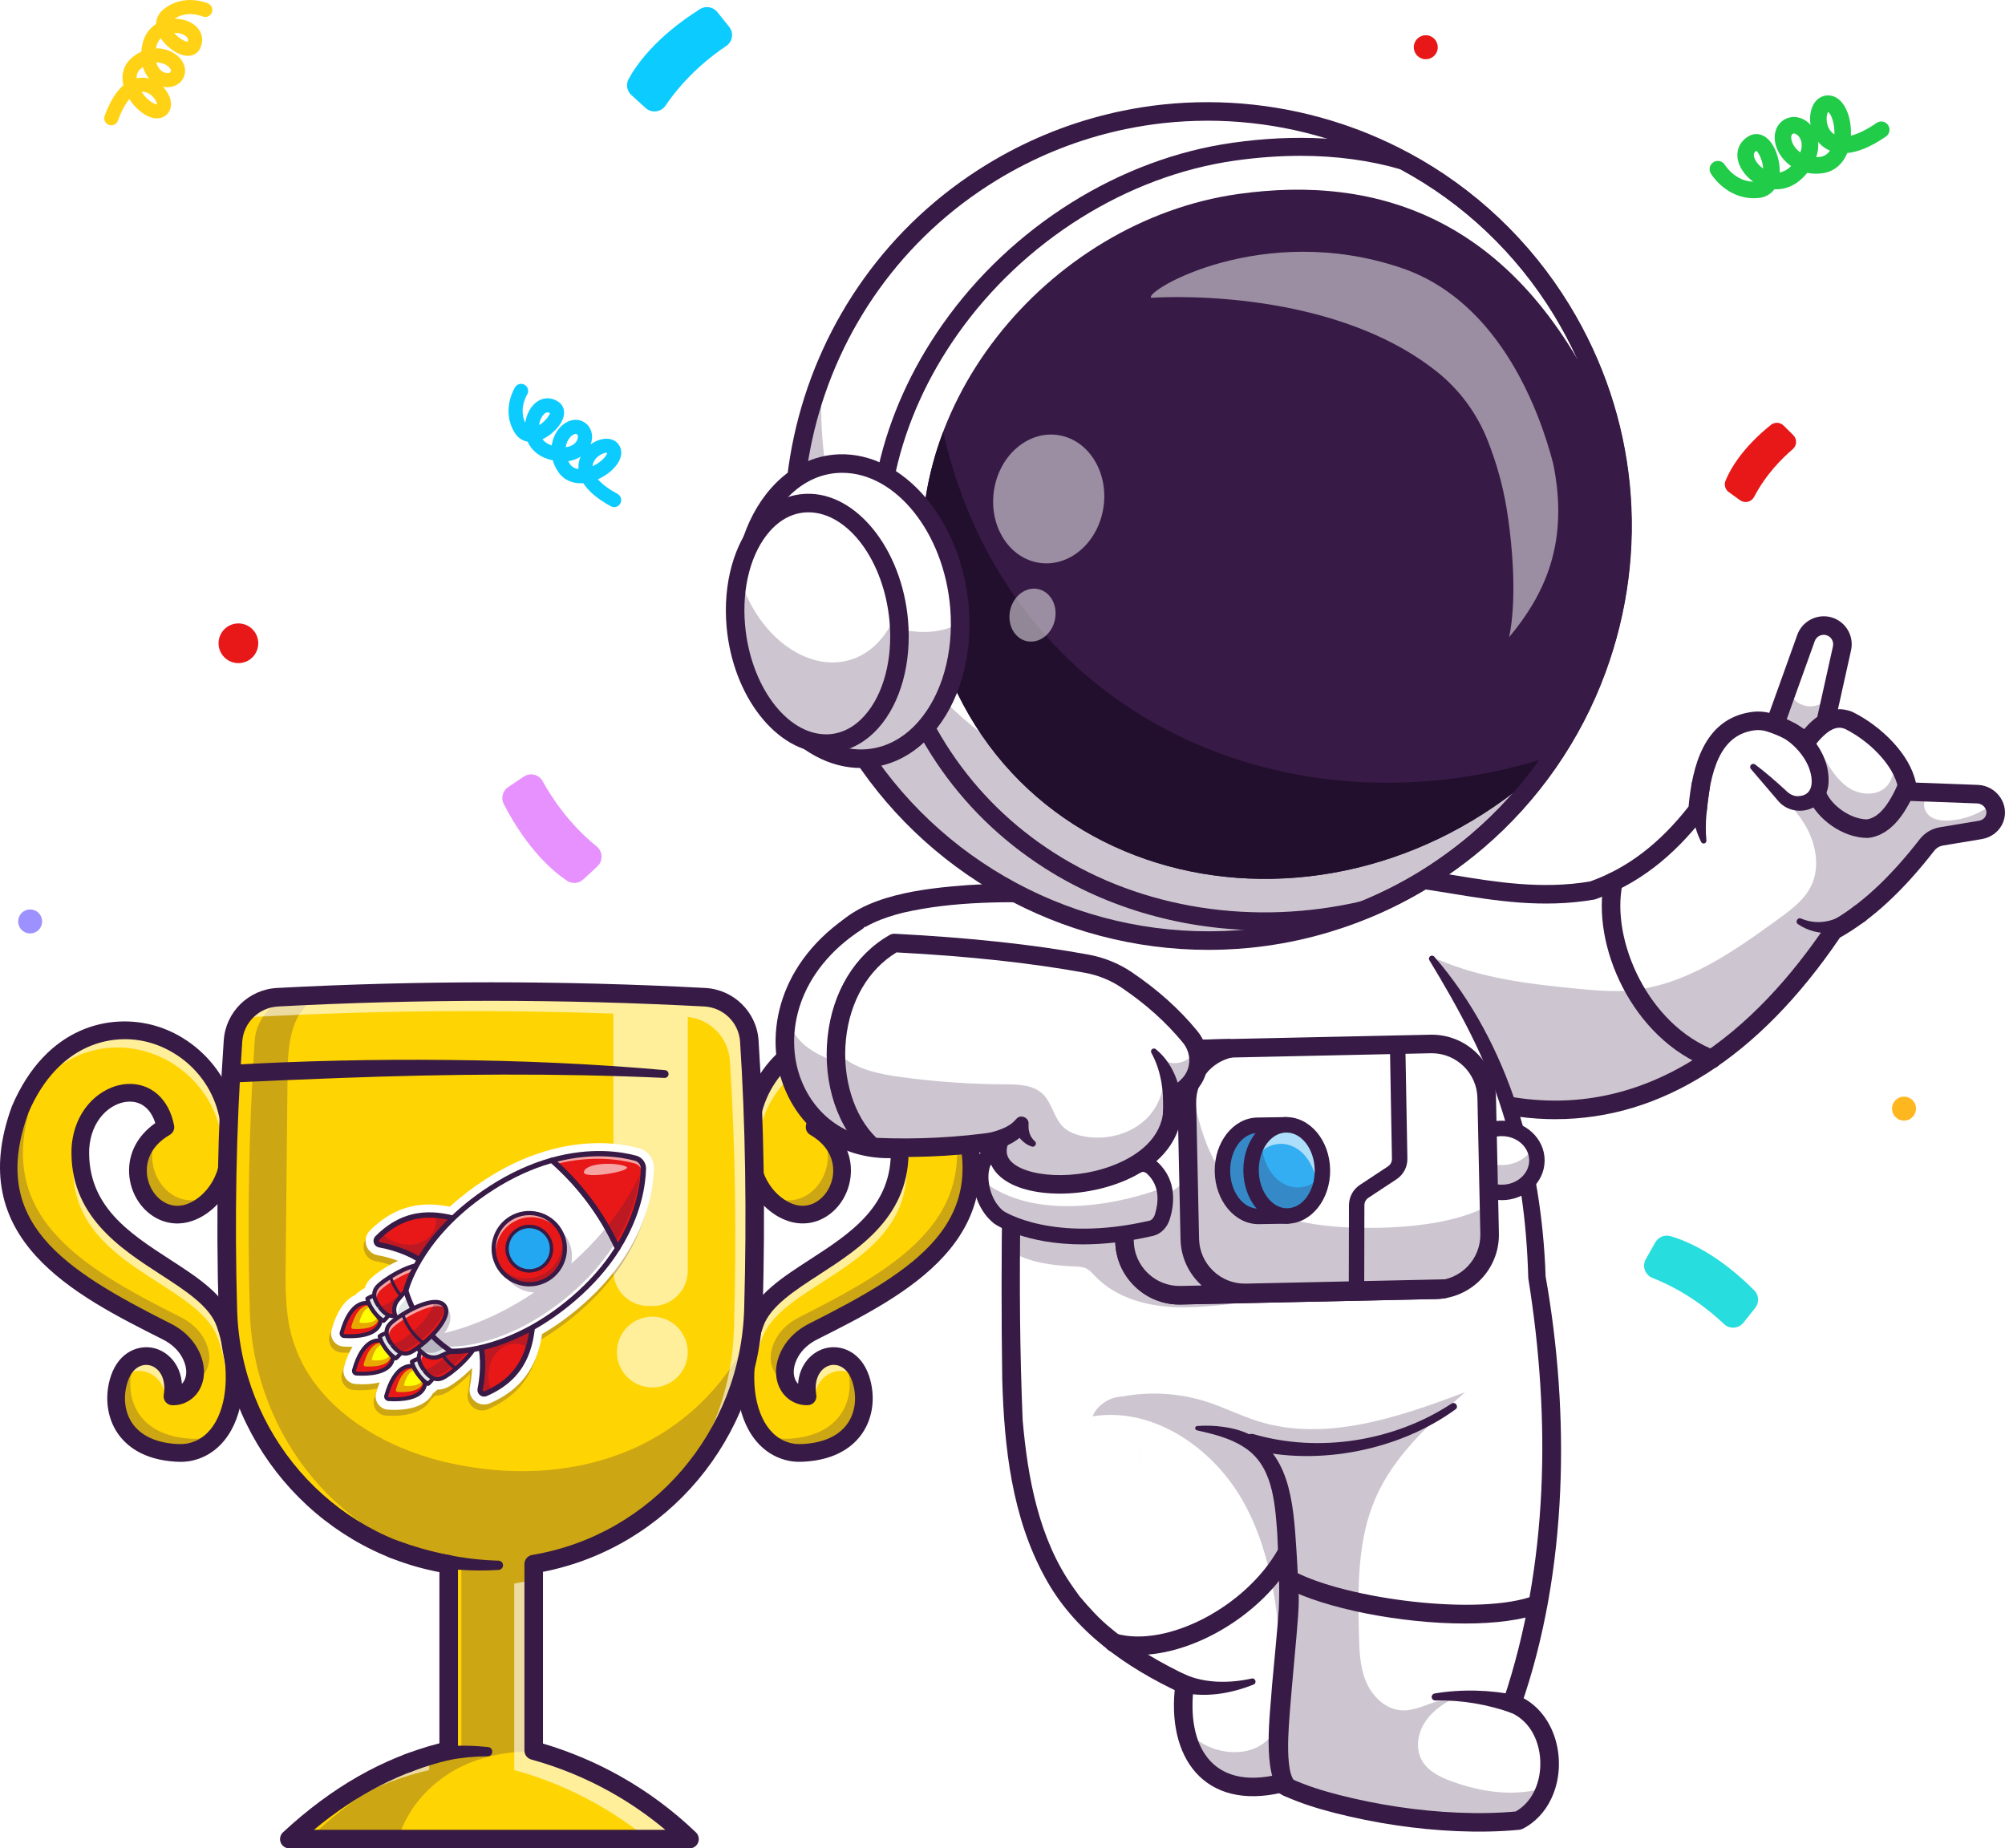 <?xml version="1.0" encoding="UTF-8"?>
<svg id="Calque_2" data-name="Calque 2" xmlns="http://www.w3.org/2000/svg" xmlns:xlink="http://www.w3.org/1999/xlink" viewBox="0 0 1446.72 1333.57">
  <defs>
    <style>
      .cls-1 {
        fill: url(#linear-gradient-3);
      }

      .cls-1, .cls-2 {
        mix-blend-mode: multiply;
      }

      .cls-1, .cls-2, .cls-3, .cls-4, .cls-5, .cls-6, .cls-7, .cls-8, .cls-9, .cls-10, .cls-11, .cls-12, .cls-13, .cls-14, .cls-15, .cls-16, .cls-17, .cls-18, .cls-19, .cls-20, .cls-21, .cls-22, .cls-23, .cls-24 {
        stroke-width: 0px;
      }

      .cls-25 {
        filter: url(#luminosity-noclip-3);
      }

      .cls-26 {
        mask: url(#mask);
      }

      .cls-27 {
        filter: url(#luminosity-noclip);
      }

      .cls-2 {
        fill: url(#linear-gradient);
      }

      .cls-28 {
        opacity: .25;
      }

      .cls-29 {
        opacity: .35;
      }

      .cls-30 {
        opacity: .6;
      }

      .cls-31 {
        opacity: .5;
      }

      .cls-32 {
        mask: url(#mask-3);
      }

      .cls-33 {
        mask: url(#mask-2);
      }

      .cls-34 {
        mask: url(#mask-1);
      }

      .cls-3 {
        fill: #33aef2;
      }

      .cls-4 {
        fill: #28dddd;
      }

      .cls-5 {
        fill: #0bcbff;
      }

      .cls-6 {
        fill: #371a45;
      }

      .cls-7 {
        fill: #220f2d;
      }

      .cls-8 {
        fill: #21cc49;
      }

      .cls-9 {
        fill: #22a7f0;
      }

      .cls-10 {
        fill: #d1d1d1;
      }

      .cls-11 {
        fill: #c93535;
      }

      .cls-12 {
        fill: #9d91ff;
      }

      .cls-13 {
        fill: #fff;
      }

      .cls-14 {
        fill: #e2e8e8;
      }

      .cls-15 {
        fill: #fffd01;
      }

      .cls-16 {
        fill: #e81818;
      }

      .cls-17 {
        fill: #e791fe;
      }

      .cls-18 {
        fill: #ffb720;
      }

      .cls-19 {
        fill: #ffd403;
      }

      .cls-20 {
        fill: #ffd215;
      }

      .cls-21 {
        fill: #e5e5e5;
      }

      .cls-22 {
        fill: #e7a900;
      }

      .cls-23 {
        fill: url(#linear-gradient-4);
      }

      .cls-23, .cls-24 {
        opacity: .7;
      }

      .cls-24 {
        fill: url(#linear-gradient-2);
      }
    </style>
    <filter id="luminosity-noclip" x="368.19" y="887.22" width="30.02" height="16.74" color-interpolation-filters="sRGB" filterUnits="userSpaceOnUse">
      <feFlood flood-color="#fff" result="bg"/>
      <feBlend in="SourceGraphic" in2="bg"/>
    </filter>
    <filter id="luminosity-noclip-2" x="368.19" y="-8998.56" width="30.02" height="32766" color-interpolation-filters="sRGB" filterUnits="userSpaceOnUse">
      <feFlood flood-color="#fff" result="bg"/>
      <feBlend in="SourceGraphic" in2="bg"/>
    </filter>
    <mask id="mask-1" x="368.19" y="-8998.56" width="30.02" height="32766" maskUnits="userSpaceOnUse"/>
    <linearGradient id="linear-gradient" x1="1627.26" y1="-487.95" x2="1627.21" y2="-472.35" gradientTransform="translate(1386.04 -474.66) rotate(109.71) scale(1 -1)" gradientUnits="userSpaceOnUse">
      <stop offset="0" stop-color="#fff"/>
      <stop offset="1" stop-color="#000"/>
    </linearGradient>
    <mask id="mask" x="368.19" y="887.22" width="30.02" height="16.74" maskUnits="userSpaceOnUse">
      <g class="cls-27">
        <g class="cls-34">
          <path class="cls-2" d="m368.19,893.3l29.77,10.66c.53-2.92.22-5.86-.79-8.52l-22.95-8.22c-2.47,1.42-4.57,3.49-6.02,6.08Z"/>
        </g>
      </g>
    </mask>
    <linearGradient id="linear-gradient-2" x1="1627.26" y1="-487.95" x2="1627.21" y2="-472.35" gradientTransform="translate(1386.04 -474.66) rotate(109.71) scale(1 -1)" gradientUnits="userSpaceOnUse">
      <stop offset="0" stop-color="#fff"/>
      <stop offset="1" stop-color="#fff"/>
    </linearGradient>
    <filter id="luminosity-noclip-3" x="366.14" y="897.37" width="30.46" height="17.04" color-interpolation-filters="sRGB" filterUnits="userSpaceOnUse">
      <feFlood flood-color="#fff" result="bg"/>
      <feBlend in="SourceGraphic" in2="bg"/>
    </filter>
    <filter id="luminosity-noclip-4" x="366.14" y="-8998.56" width="30.46" height="32766" color-interpolation-filters="sRGB" filterUnits="userSpaceOnUse">
      <feFlood flood-color="#fff" result="bg"/>
      <feBlend in="SourceGraphic" in2="bg"/>
    </filter>
    <mask id="mask-3" x="366.14" y="-8998.56" width="30.46" height="32766" maskUnits="userSpaceOnUse"/>
    <linearGradient id="linear-gradient-3" x1="1639.38" y1="-487.98" x2="1639.33" y2="-472.25" xlink:href="#linear-gradient"/>
    <mask id="mask-2" x="366.14" y="897.37" width="30.46" height="17.04" maskUnits="userSpaceOnUse">
      <g class="cls-25">
        <g class="cls-32">
          <path class="cls-1" d="m366.8,905.69l24.35,8.72c2.29-1.54,4.19-3.67,5.45-6.28l-30.02-10.75c-.68,2.82-.57,5.68.21,8.31Z"/>
        </g>
      </g>
    </mask>
    <linearGradient id="linear-gradient-4" x1="1639.38" y1="-487.98" x2="1639.33" y2="-472.25" xlink:href="#linear-gradient-2"/>
  </defs>
  <g id="Layer_1" data-name="Layer 1">
    <g>
      <g>
        <g>
          <path class="cls-13" d="m1276.17,535.44l26.98-75.17c2.39-6.65,9.49-10.34,16.3-8.48h0c6.97,1.9,11.22,8.94,9.65,15.99l-15.04,67.66h-37.9Z"/>
          <path class="cls-6" d="m1314.07,542.13h-37.9c-2.18,0-4.22-1.06-5.47-2.84-1.25-1.78-1.56-4.06-.82-6.11l26.98-75.17c3.54-9.87,14.25-15.43,24.35-12.68,10.43,2.85,16.77,13.34,14.42,23.9l-15.04,67.66c-.68,3.06-3.39,5.24-6.53,5.24Zm-28.39-13.38h23.03l13.87-62.42c.79-3.57-1.35-7.13-4.88-8.09-3.43-.93-7.05.95-8.25,4.29l-23.77,66.22Z"/>
          <path class="cls-13" d="m1439.25,590.51c-.02.09-.04.16-.09.25-1.65,4.3-5.64,7.27-10.19,8.03l-28.29,4.7c-4.08.69-7.74,2.92-10.28,6.2-20.15,25.97-42.07,47.84-67.42,61.75-64.65,95.86-149.44,149.1-251.92,122.62l-38.43-70.94-48.51-89.58c43.03-6.53,100.32,20.06,164.98,8.92,31.84-11.19,55.85-32.08,75.8-57.96,2.97-34.51,12.69-60.53,40.15-64.21,3.99-.54,8.05-.16,11.88,1.07,9.74,3.1,18.57,7.54,25.99,14.09,9.39-12.4,19.37-20.51,31.21-15.61,14.49,7.25,27.71,19.04,35.4,31.41,1.27,2.03,2.39,4.08,3.32,6.13,2.16,4.66,3.46,9.3,3.63,13.73l50.41,1.87c4.84.18,8.99,2.85,11.24,6.62,1.92,3.17,2.52,7.09,1.11,10.9Z"/>
          <path class="cls-6" d="m1122.45,807.48c-17.39,0-35.08-2.31-53.06-6.95-1.8-.47-3.32-1.66-4.21-3.29l-86.95-160.52c-1.04-1.91-1.08-4.22-.11-6.17.97-1.95,2.83-3.31,4.98-3.63,20.05-3.04,42.77.69,66.83,4.63,29.38,4.82,62.66,10.28,97.46,4.4,26.74-9.53,49.98-27.22,71-54.02,2.58-27.61,10.43-63.56,45.75-68.28,4.89-.66,10.01-.2,14.79,1.32,8.84,2.81,16.39,6.46,22.89,11.09,7.01-8.17,19.22-18.89,34.86-12.4.14.06.29.12.43.19,20.16,10.08,40.95,30.12,45.27,50.78l44.77,1.66c6.5.24,12.56,3.62,16.2,9.05,3.53,5.26,4.32,11.63,2.18,17.47l-.13.34c-2.45,6.37-8.33,11.05-15.34,12.22l-28.28,4.71c-2.39.4-4.55,1.71-6.09,3.68-22.63,29.16-44.91,49.69-68.07,62.73-58.73,86.48-128.85,130.97-205.19,130.97Zm-46.9-19.2c113.85,27.84,194.31-50.02,241.9-120.59.6-.88,1.39-1.61,2.33-2.13,22.03-12.09,43.41-31.72,65.36-60,3.6-4.64,8.74-7.72,14.45-8.68l28.28-4.71c2.36-.39,4.29-1.86,5.05-3.83.95-2.58-.02-4.58-.67-5.55-1.26-1.88-3.35-3.05-5.58-3.13l-50.42-1.87c-3.49-.13-6.29-2.92-6.43-6.41-.62-14.97-17.49-34.9-38.44-45.46-4.92-1.97-11.53-1.76-23.11,13.55-1.12,1.49-2.81,2.43-4.67,2.62-1.85.2-3.7-.41-5.09-1.64-6.23-5.5-13.95-9.66-23.6-12.73-2.91-.93-6.01-1.21-8.96-.81-20.56,2.75-31.16,20.69-34.38,58.15-.11,1.28-.58,2.5-1.37,3.51-23.1,29.95-48.9,49.64-78.88,60.19-.35.12-.72.22-1.08.28-37.23,6.41-71.88.73-102.46-4.29-19.78-3.25-37.34-6.12-52.96-5.51l80.73,149.03Z"/>
          <path class="cls-6" d="m1296.39,522.6c12.99,9.09,23.2,24.03,23.07,40.47.07,5.97-2.04,12.36-6.63,16.37-8.39,7.93-22.48,7.19-29.77-1.6,0,0-1.16-1.35-1.16-1.35l-18.52-21.67c-.81-.94-.7-2.36.25-3.17.91-.78,2.2-.67,3.05.09,7.69,5.81,14.86,12.1,21.87,18.55,2.29,2.36,5.21,4.12,8.54,4.15,12.76-.21,11.27-13.58,7.5-22.18-3.24-7.18-8.74-13.54-15.53-18.47-7.57-5.02-.27-16.18,7.34-11.18h0Z"/>
          <path class="cls-6" d="m1347.51,604.56c-18.51,0-36.8-14.5-42.26-28.05-1.38-3.43.28-7.32,3.7-8.71,3.43-1.38,7.32.28,8.71,3.7,3.7,9.18,17,19.44,29.42,19.67,8.3-1.29,15.57-9.74,22.85-26.55,1.47-3.39,5.41-4.95,8.8-3.48,3.39,1.47,4.95,5.41,3.48,8.8-5.96,13.75-15.95,32.29-33.85,34.56-.28.04-.56.05-.84.05Z"/>
          <path class="cls-6" d="m1345.34,664.96c-14.24,9.41-33.26,11.78-47.93,1.85-2.36-1.47-.47-5.17,2.1-4.12,13.63,5.76,27.63,1.45,37.8-8.43,7.43-6.33,16.2,5.33,8.02,10.71h0Z"/>
          <path class="cls-6" d="m1233.7,568.52c-1.84,12.51-3.71,24.85-2.45,37.58.22,1.2-.58,2.4-1.84,2.48-.84.06-1.59-.4-1.94-1.11-3.08-6.22-5.12-13.06-6.21-20.08-1.09-7.02-1.24-14.21-.71-21.34.27-3.67,3.47-6.42,7.14-6.14,4.36.32,6.89,4.49,6.01,8.61h0Z"/>
          <path class="cls-6" d="m1235.28,770.76c-.78,0-1.58-.14-2.36-.43-55.2-20.83-85.26-88.76-75.25-135.58.77-3.61,4.34-5.91,7.94-5.14,3.61.77,5.92,4.33,5.14,7.94-8.69,40.66,18.64,102.06,66.9,120.27,3.46,1.3,5.2,5.16,3.9,8.62-1.01,2.68-3.56,4.33-6.26,4.33Z"/>
          <g class="cls-28">
            <path class="cls-6" d="m1274.28,563.71c3.75,3.43,7.51,6.93,11.15,10.55-4.08-3.01-7.85-6.84-11.15-10.55Z"/>
          </g>
          <g class="cls-28">
            <path class="cls-6" d="m1439.25,590.51c-.02.09-.04.16-.09.25-1.65,4.3-5.64,7.27-10.19,8.03l-28.29,4.7c-4.08.69-7.74,2.92-10.28,6.2-20.15,25.97-42.07,47.84-67.42,61.75-64.65,95.86-149.44,149.1-251.92,122.62l-38.43-70.94c.54-9.27,2.14-18.48,5.13-27.47l-.6-3.57c31.68,13.78,66.59,17.95,100.97,21.25,12.37,1.2,24.84,2.3,37.23,1.29,40.42-3.25,75.46-28,108.24-51.9,8.94-6.49,18.19-13.38,23.1-23.27,6.58-13.24,3.88-29.58-3.28-42.54-4.7-8.47-11.08-15.81-17.99-22.65,5.51,4.04,11.64,6.51,18.13,5.02,1.76-.4,3.54-1.09,5.31-.78,2.23.42,3.81,2.3,5.24,4.06,9.07,11.21,22.85,23.1,36.18,17.57,7.58-3.14,11.91-10.99,17.37-17.1,5.48-6.13,14.96-10.88,21.63-6.06-2.32,4.04-.18,9.52,3.63,12.17,3.84,2.65,8.76,3.08,13.4,2.83,11.57-.62,22.81-5.11,31.84-12.35,1.92,3.17,2.52,7.09,1.11,10.9Z"/>
          </g>
          <g class="cls-28">
            <path class="cls-6" d="m1308.05,533.08c2.44,4.17,4.88,8.34,7.33,12.51,5.02,8.56,10.32,17.44,18.65,22.84,8.33,5.4,20.62,6.08,27.36-1.2,4.34-4.68,5.47-11.4,6.41-17.71,6,5.13,7.33,14.29,4.87,21.79-2.47,7.5-8.07,13.56-14.16,18.59-1.66,1.37-3.42,2.71-5.51,3.23-1.57.39-3.21.3-4.83.18-8.66-.63-17.68-1.84-24.84-6.76-3.66-2.52-6.64-5.88-9.58-9.21-.76-.86-1.55-1.76-1.86-2.87-.37-1.3-.03-2.69.25-4.01,2.75-12.64,1-26.21-4.87-37.74l.76.37Z"/>
          </g>
          <g class="cls-28">
            <path class="cls-6" d="m1289.84,495.89c1.24,6.56,6.73,12.1,13.28,13.41,6.55,1.3,13.74-1.72,17.39-7.31,1.64.39,2.01,2.53,2.03,4.22.03,2,.06,4.01.09,6.01.03,1.8,0,3.76-1.11,5.18-1.06,1.36-2.85,1.87-4.45,2.5-3.86,1.54-7.23,4.26-9.55,7.7-.84,1.25-1.82,2.75-3.32,2.78-.78.01-1.49-.4-2.15-.81-6.42-4.03-12.78-9.98-20.29-8.99,3.68-6.49,7.35-12.98,11.03-19.46.57-1,1.06-2.43.15-3.14l-3.11-2.09Z"/>
          </g>
        </g>
        <g>
          <path class="cls-13" d="m1115.41,1289.6c-3.43,10.21-10.06,19.02-19.82,23.9-66.88,6.69-148.59-12.89-171.66-26.75-36.5,8.69-62.13-5.64-68.51-38.77-1.81-9.39-2.07-20.27-.6-32.57-76.58-36.32-120.39-82.49-124.85-214.02-.51-33.2-.69-66.06-.47-98.54.09-16.14.29-32.19.58-48.15.76-43.92,2.21-87.17,4.35-129.75l-127.08-51.28c24.52-26.75,86.95-31.21,158.29-28.98l225.17-6.69,42.36,53.51c42.54,57.99,73.1,128.86,75.8,229.63,17.59,106.99,14.96,210.17-17.84,307.66,23.97,9.1,31.84,38.35,24.28,60.82Z"/>
          <path class="cls-6" d="m1034.93,690.21c54.75,63.18,77.53,148.58,80.33,230.75,17.4,98.23,16.51,211.78-17.79,309.96,0,0-3.99-8.42-3.95-8.38,29.21,10.95,38.54,48.85,25.7,75.38-4.2,8.92-11.37,16.99-20.64,21.56-.74.37-1.54.6-2.33.67-14.96,1.43-29.91,1.61-44.79.99-29.76-1.28-59.18-5.74-88.05-13.05-12.71-3.25-25.57-7.21-37.56-12.75,0,0-5.38-2.87-5.38-2.87l4.99.77c-56.69,13.48-84.42-25.47-77.3-78.64,0,0,3.77,6.84,3.77,6.84-39.28-18.32-76.84-44.3-97.96-83.5-23.88-43.45-29.36-93.78-30.79-142.32-1.3-90.42.01-180.73,4.55-271.03l4.18,6.54-127.08-51.28c-3.43-1.34-5.12-5.25-3.73-8.67,20.19-25.63,66.66-30.29,96.93-32.58,22.52-1.43,44.99-1.26,67.43-.62,14.52-.44,205.18-6.07,225.13-6.68,8.85.1,9.24,12.79.4,13.37-20.91.6-210.1,6.26-225.55,6.69-37.85-.89-76.7-1.36-113.62,7.09-14.37,3.6-29.38,9.1-39.56,19.73,0,0-2.43-10.72-2.43-10.72l127.08,51.28c2.71,1.09,4.31,3.77,4.18,6.54-4.4,99.6-7.35,199.66-3.18,299.27,3.66,41.92,11.71,85.83,36.37,120.59,0,0,4.71,6.59,4.71,6.59,6.91,8.16,14.31,16.46,22.69,23.13,16.65,13.98,35.92,24.97,55.97,34.51,2.65,1.26,4.09,4.04,3.78,6.8-5.62,43.58,13.05,75.54,60.92,64.08,3.28-.94,6.56,1.77,9.3,3.06,11.22,5.14,23.08,8.77,35.08,11.84,27.83,7.05,56.59,11.41,85.28,12.64,14.35.59,28.71.41,42.89-.94l-2.33.67c20.29-10.41,23.85-40.54,12.46-58.84-3.87-6.27-9.54-11.08-16.29-13.64-3.36-1.31-5.07-5.03-3.97-8.39,32.75-97.78,34.23-203.35,17.96-304.5-1.08-40.72-6.37-81.44-18.71-120.22-12.05-38.85-31.57-74.37-52.63-109.14-.63-1.03-.3-2.38.73-3.01.92-.56,2.1-.35,2.79.43h0Z"/>
          <path class="cls-6" d="m924.67,1294.29c-14.45-14.64-8.04-58.37-6.84-78.05,1.16-13.08,4.12-42.74,4.89-55.38.85-18.29-.39-36.7-1.12-54.85-1.73-22.65-3.38-49.22-24.41-62.14-9.88-6.41-22.09-9.35-33.61-11.93-.85-.2-1.37-1.06-1.16-1.9.17-.71.79-1.19,1.49-1.21,6.33-.47,12.72-.26,19.15.68,41.23,5.65,48.72,40.37,51.45,75.55,1.21,15.79,2.04,31.13,2.59,46.81.17,9.79-.91,18.95-1.62,28.57,0,0-3.33,37.04-3.33,37.04-1.01,12.28-2.2,24.51-2.61,36.54-.16,5.99-.16,11.96.43,17.57.49,4.53,1.38,10.18,3.93,13.29,6.17,6.21-2.79,15.56-9.22,9.42h0Z"/>
          <path class="cls-6" d="m904.69,1034.75c47.09,13.69,101.29,5.09,142.6-22.03,2.65-1.87,5.64,2.08,2.96,4.09-21.05,15.27-45.63,25.18-71.04,30.18-25.42,4.91-52,4.96-77.35-1.47-3.05-.69-4.95-3.78-4.18-6.81.77-3.07,3.98-4.88,7-3.97h0Z"/>
          <path class="cls-6" d="m854.38,1207.82c14.73,6.75,32.8,6.77,48.79,3.21,2.66-.65,3.94,3.29,1.39,4.31-17.21,6.9-36.12,9.93-54.69,5.07-9.29-2.81-4.48-16.32,4.51-12.59h0Z"/>
          <path class="cls-6" d="m821,1194.05c-6.69,0-13.14-.8-19.18-2.48-3.56-.99-5.64-4.68-4.65-8.24.99-3.56,4.67-5.64,8.24-4.65,36.72,10.21,93.53-19.44,116.91-61.01,1.81-3.22,5.89-4.36,9.11-2.55,3.22,1.81,4.36,5.89,2.55,9.11-22.74,40.44-72.38,69.82-112.98,69.82Z"/>
          <path class="cls-6" d="m1091.47,1236.12c-17.66-6.35-36.61-9.68-55.83-9.27-1.4.03-2.56-1.08-2.59-2.49-.03-1.28.9-2.36,2.13-2.56,19.57-3.24,40.02-2.67,59.87,1.42,3.65.72,6.02,4.29,5.27,7.94-.78,3.97-5.05,6.35-8.84,4.96h0Z"/>
          <path class="cls-6" d="m1057.01,1171.33c-46.08,0-101.09-10.8-129.51-25.8-3.27-1.72-4.52-5.77-2.79-9.04,1.72-3.27,5.77-4.52,9.04-2.79,38.09,20.1,134.3,32.5,173.59,17.41,3.44-1.33,7.32.4,8.64,3.84,1.33,3.45-.4,7.32-3.84,8.64-14.01,5.38-33.59,7.74-55.11,7.74Z"/>
          <g class="cls-28">
            <path class="cls-6" d="m1115.41,1289.6c-3.43,10.21-10.06,19.02-19.82,23.9-66.88,6.69-148.59-12.89-171.66-26.75-36.5,8.69-62.13-5.64-68.51-38.77,3.79,4.08,8.2,7.6,13.06,10.34,15.07,8.47,36.38,8.4,47.69-4.7,9.23-10.7,9.34-26.31,8.76-40.44-1.81-44.48-6.02-90.45-27.62-129.37-21.6-38.93-64.99-69.02-108.95-61.95,3.5-8.47,12.46-13.98,21.54-14.33,20.31-3.79,41.58-2.43,61.24,3.95,12.4,4.04,24.12,9.99,36.56,13.89,48.91,15.29,101.33-2.85,149.33-20.82-25.24,22.32-51.28,45.68-64.63,76.62-13.13,30.36-12.6,64.63-11.84,97.71.27,11.62.6,23.52,5.06,34.24,4.46,10.72,14.05,20.13,25.64,20.84,12.69.78,24.21-8.63,36.92-8.27-8.23,4.3-15.98,10.03-20.73,17.99-4.73,7.96-6,18.41-1.43,26.49,4.37,7.74,13.02,11.93,21.38,15,17.59,6.42,36.56,9.92,55.11,7.33,4.37-.6,8.69-1.56,12.91-2.9Z"/>
          </g>
          <g class="cls-28">
            <path class="cls-6" d="m1045.05,929.78c-43.43,12.06-89.6,5.48-134.52,8.85-21,1.58-41.91,5.35-62.96,4.46-21.02-.89-42.89-7.11-57.38-22.36-1.9-1.98-3.7-4.17-6.15-5.42-2.63-1.34-5.71-1.47-8.67-1.58-15.81-.67-32.77-2.79-45.86-10.88.09-16.14.29-32.19.58-48.15,13.73-1.03,28.05,2.83,41.98,4.64,12.73,1.65,25.62,1.54,38.46,1.45,15.07-.11,30.14-.25,45.21-.36,14.51-.11,29.09-.22,43.43,1.96,31.84,4.84,60.8,20.62,89.02,36.14,18.95,10.41,37.9,20.84,56.87,31.26Z"/>
          </g>
        </g>
        <g>
          <ellipse class="cls-13" cx="1083.65" cy="837.22" rx="25.32" ry="23.09"/>
          <g class="cls-28">
            <path class="cls-6" d="m1108.96,837.22c0,12.75-11.33,23.1-25.31,23.1s-25.33-10.35-25.33-23.1c0-3.52.87-6.88,2.43-9.87,4.06,7.8,12.8,13.21,22.9,13.21s18.83-5.41,22.88-13.21c1.57,2.99,2.43,6.35,2.43,9.87Z"/>
          </g>
          <path class="cls-6" d="m1083.64,865.89c-17.04,0-30.9-12.86-30.9-28.67s13.86-28.67,30.9-28.67,30.9,12.86,30.9,28.67-13.86,28.67-30.9,28.67Zm0-46.19c-10.89,0-19.75,7.86-19.75,17.52s8.86,17.52,19.75,17.52,19.75-7.86,19.75-17.52-8.86-17.52-19.75-17.52Z"/>
          <path class="cls-13" d="m1036.05,930.54l-184.16,3.94c-21.8.47-40.03-16.98-40.5-38.81l-2.09-98c-.41-19.11,12.93-35.45,30.9-39.53,2.54-.6,5.19-.91,7.91-.97l184.13-3.94c21.82-.47,40.06,16.98,40.5,38.81l1.68,77.62.44,20.38c.47,21.82-17.01,40.03-38.81,40.5Z"/>
          <g class="cls-28">
            <path class="cls-6" d="m1036.05,930.54l-184.16,3.94c-21.8.47-40.03-16.98-40.5-38.81l-2.09-98c-.41-19.11,12.93-35.45,30.9-39.53,10.61,6.72,17.34,11.02,17.34,11.02,10.65,78.47,33.89,117.22,131.61,116.72,42.18-.23,68.66-7.23,85.27-16.24l.44,20.38c.47,21.82-17.01,40.03-38.81,40.5Z"/>
          </g>
          <path class="cls-6" d="m851.03,941.19c-11.96,0-23.3-4.56-32.01-12.92-8.96-8.59-14.04-20.11-14.31-32.44l-2.1-98.02c-.27-12.34,4.32-24.06,12.91-33.03,8.59-8.96,20.11-14.04,32.44-14.31l184.15-3.95c25.57-.54,46.79,19.8,47.33,45.35l2.1,98.01c.55,25.55-19.8,46.79-45.35,47.34l-184.15,3.95c-.34,0-.68.01-1.01.01Zm182.07-181.29c-.24,0-.48,0-.72,0l-184.15,3.95c-8.76.19-16.96,3.81-23.07,10.19s-9.38,14.72-9.19,23.48l2.1,98.02c.19,8.76,3.81,16.96,10.19,23.07s14.76,9.35,23.48,9.19h0l184.15-3.95c18.18-.39,32.65-15.5,32.26-33.68l-2.1-98.01c-.39-17.94-15.1-32.27-32.96-32.27Z"/>
          <path class="cls-13" d="m1043.43,929.66c-2.38.55-4.83.84-7.38.88l-184.16,3.94c-15.97.34-30.03-8.93-36.58-22.53-2.39-4.94-3.79-10.45-3.9-16.27l-.95-43.54-.31-14.37-.86-40.1c-.47-21.82,17.01-40.03,38.81-40.5l39.79-.84c-18.27,3.85-31.89,20.32-31.49,39.62l1.12,52.94.97,45.09c.47,21.8,18.71,39.28,40.5,38.81l144.42-3.13Z"/>
          <g class="cls-28">
            <path class="cls-6" d="m1043.43,929.66c-2.38.55-4.83.84-7.38.88l-184.16,3.94c-21.8.47-40.03-16.98-40.48-38.81l-1.26-57.9c4.85,10.13,13.44,22.51,26.79,23.55,7.32.58,14.4-4.83,20.59-12.43l.97,45.09c.47,21.8,18.71,39.28,40.5,38.81l144.42-3.13Z"/>
          </g>
          <path class="cls-6" d="m851,941.19c-11.95,0-23.27-4.56-31.98-12.91-8.97-8.59-14.05-20.12-14.3-32.45l-2.1-98.01c-.27-12.33,4.31-24.06,12.9-33.03,8.59-8.96,20.11-14.04,32.44-14.31l39.78-.85,1.53,13.23c-15.5,3.28-26.51,17.14-26.17,32.96l2.1,98.01c.18,8.77,3.8,16.96,10.18,23.08,6.38,6.12,14.68,9.33,23.47,9.19l144.44-3.11,1.6,13.22c-2.86.64-5.8.98-8.73,1.03l-184.13,3.95c-.34,0-.69.01-1.03.01Zm11.15-177.64l-13.9.29c-8.76.19-16.96,3.81-23.07,10.2-6.12,6.38-9.38,14.72-9.19,23.48l2.1,98.02c.18,8.76,3.8,16.95,10.18,23.07,6.38,6.12,14.71,9.33,23.47,9.19l15.36-.33c-.33-.3-.66-.6-.98-.91-8.97-8.59-14.05-20.12-14.3-32.45l-2.1-98.01c-.27-12.41,4.43-23.96,12.42-32.55Z"/>
          <g>
            <path class="cls-3" d="m933.55,844.34c.06,3.62-4.58,32.96-4.58,32.96,0,0-9.27.15-20.65.32-14.22.22-25.98-14.32-26.26-32.48-.28-18.16,11.01-33.06,25.23-33.29,9.6-.15,20.65-.32,20.65-.32,0,0,5.52,26.9,5.61,32.8Z"/>
            <g class="cls-28">
              <path class="cls-6" d="m933.55,844.34c.06,3.62-4.58,32.96-4.58,32.96,0,0-9.27.15-20.65.32-14.22.22-25.98-14.32-26.26-32.48-.28-18.16,11.01-33.06,25.23-33.29,9.6-.15,20.65-.32,20.65-.32,0,0,5.52,26.9,5.61,32.8Z"/>
            </g>
            <path class="cls-6" d="m908.01,883.2c-17.09,0-31.19-16.93-31.52-37.97-.33-21.2,13.45-38.68,30.71-38.95l20.65-.32c2.68-.04,5.01,1.83,5.55,4.45.58,2.81,5.63,27.59,5.73,33.84h0c.06,3.81-3.54,26.93-4.65,33.92-.42,2.68-2.71,4.66-5.42,4.7l-20.65.32c-.13,0-.27,0-.4,0Zm15.39-66.02l-16.02.25c-11.12.17-19.98,12.57-19.75,27.63.24,15.06,9.37,27.16,20.6,26.99l15.96-.25c1.95-12.62,3.77-25.35,3.79-27.39-.06-3.41-2.56-17.02-4.59-27.23Z"/>
            <ellipse class="cls-3" cx="928.46" cy="844.42" rx="25.75" ry="32.89" transform="translate(-13.13 14.67) rotate(-.9)"/>
            <g class="cls-30">
              <path class="cls-13" d="m923.95,825.26c14.22-.22,25.98,14.32,26.26,32.48.03,1.69-.08,3.33-.25,4.95,2.77-5.34,4.35-11.77,4.24-18.68-.29-18.16-12.04-32.7-26.26-32.48-12.9.2-23.36,12.5-24.99,28.34,4.51-8.69,12.19-14.47,20.99-14.6Z"/>
            </g>
            <g class="cls-28">
              <path class="cls-6" d="m936.7,856.77c-14.22.22-25.98-14.32-26.26-32.48-.02-1.22.02-2.43.11-3.62-4.94,6.08-7.98,14.66-7.83,24.15.29,18.16,12.04,32.7,26.26,32.48,13.26-.21,23.97-13.19,25.12-29.67-4.51,5.55-10.62,9.03-17.4,9.13Z"/>
            </g>
            <path class="cls-6" d="m928.64,882.88c-8.47,0-16.4-4.04-22.36-11.42-5.74-7.1-8.99-16.53-9.14-26.55-.33-21.2,13.44-38.68,30.71-38.95,17.3-.18,31.59,16.76,31.92,37.97.33,21.2-13.44,38.68-30.71,38.95-.14,0-.28,0-.42,0Zm-.38-65.77c-.08,0-.16,0-.24,0-11.12.17-19.98,12.57-19.74,27.63.12,7.54,2.49,14.55,6.67,19.72,3.86,4.77,8.8,7.41,13.93,7.28,11.12-.17,19.98-12.57,19.75-27.63h0c-.23-14.95-9.35-27-20.37-27Z"/>
          </g>
          <path class="cls-6" d="m978.79,936.64h-.01c-3.08,0-5.57-2.51-5.56-5.58l.14-61.56c.01-5.91,2.97-11.38,7.9-14.63l20.23-13.33c1.85-1.22,2.92-3.26,2.88-5.47l-1.48-82.16c-.06-3.08,2.39-5.62,5.47-5.67,3.09-.01,5.62,2.39,5.67,5.47l1.48,82.16c.11,6.05-2.84,11.65-7.9,14.98l-20.23,13.33c-1.8,1.19-2.88,3.19-2.89,5.34l-.14,61.56c0,3.08-2.5,5.56-5.57,5.56Z"/>
          <path class="cls-13" d="m835.91,884.94c-76.89,19.36-114.75-6.38-114.75-6.38,0,0-11.1-7.14-13.33-25.22-.04-.29-.07-.55-.07-.81-1.54-15.2,7.76-25.19,7.76-25.19,41.89,38.5,110.85,11.43,110.85,11.43,10.72,6.85,14.11,16.11,14.42,24.54.47,11.59-4.88,21.63-4.88,21.63Z"/>
          <g class="cls-28">
            <path class="cls-6" d="m835.91,884.94c-76.89,19.36-114.75-6.38-114.75-6.38,0,0-11.1-7.14-13.33-25.22-.04-.29-.07-.55-.07-.81.56-.6.89-.94.89-.94,46.46,37.17,125.49,7.19,125.49,7.19,2.59,1.39,4.79,2.93,6.64,4.53.47,11.59-4.88,21.63-4.88,21.63Z"/>
          </g>
          <path class="cls-6" d="m781.45,897.81c-41.35,0-62.3-13.8-63.46-14.59-.43-.27-13.22-8.73-15.76-29.2-.54-4.33-.35-8.67.54-12.91,1.34-6.35,5.24-11.4,10.42-13.49,4.54-1.83,9.58-1.23,13.82,1.64h0c33.31,22.6,79.83,10.04,93.29,5.65,5.15-1.67,10.78-.3,15.06,3.67,14.44,13.4,11.7,31.31,8.78,40.79-1.97,6.39-6.53,10.99-12.2,12.3-19.31,4.45-36.14,6.12-50.5,6.12Zm-62.9-59.95c-.38,0-.76.08-1.14.23-1.67.67-3.05,2.73-3.61,5.36-.64,3.02-.77,6.11-.39,9.19,1.86,14.99,10.48,20.96,10.84,21.21.39.26,35.46,22.93,105.15,6.85,1.68-.39,3.2-2.16,3.96-4.63,2.62-8.5,3.75-20.46-5.67-29.21-.74-.68-2.23-1.76-3.91-1.21-14.69,4.79-65.56,18.42-103.11-7.04h0c-.74-.5-1.44-.75-2.13-.75Z"/>
        </g>
        <g>
          <g>
            <path class="cls-13" d="m1152.21,482.91c-17.25,46.92-46.28,89.73-85.94,123.63-8.09,6.91-16.59,13.44-25.52,19.56-4.34,2.99-8.82,5.87-13.38,8.69-13.8,8.42-28.01,15.58-42.51,21.52-12.49,5.15-25.21,9.37-38.03,12.71-15.48,4.05-31.14,6.78-46.83,8.28-5.72.53-11.44.9-17.16,1.12-104.61,3.82-208.15-47.43-266.54-143.15-86.04-140.99-41.47-325.02,99.5-411.06,27.16-16.55,55.93-28.32,85.29-35.4,3.42-.86,6.88-1.63,10.36-2.32,9.27-1.91,18.59-3.37,27.91-4.38,21.57-2.32,43.22-2.25,64.53.09,21.31,2.32,42.33,6.93,62.63,13.72,6.45,2.16,12.84,4.52,19.15,7.13,9.46,3.91,18.73,8.28,27.8,13.18,45.2,24.27,84.75,60.53,113.4,107.5,49.5,81.1,55.76,176.43,25.35,259.17Z"/>
            <path class="cls-6" d="m871.89,679.42c-104.33,0-201.76-54.36-256.28-143.73-86.12-141.13-41.37-326.02,99.76-412.15,26.78-16.32,55.55-28.26,85.51-35.5,3.25-.82,6.74-1.6,10.39-2.32,9.24-1.91,18.66-3.38,27.98-4.39,21.41-2.3,43.18-2.28,64.71.09,21.32,2.32,42.45,6.95,62.79,13.76,6.53,2.18,12.99,4.59,19.2,7.15,9.66,3.99,19.04,8.44,27.87,13.21,46.65,25.05,85.97,62.32,113.7,107.79,47.97,78.59,57.23,173.31,25.42,259.86-17.64,47.98-47.44,90.85-86.17,123.96-8.2,7-16.81,13.6-25.59,19.61-4.02,2.77-8.41,5.62-13.41,8.71-13.65,8.32-27.99,15.58-42.63,21.58-12.26,5.05-25.09,9.34-38.13,12.75-15.26,3.99-31.05,6.78-46.95,8.3-5.74.53-11.53.9-17.2,1.12-3.66.13-7.33.2-10.98.2Zm-.74-598.21c-10.61,0-21.21.57-31.73,1.7-9.27,1-18.63,2.47-27.84,4.37-3.62.72-7.09,1.5-10.32,2.31-29.81,7.2-58.42,19.08-85.06,35.31-140.38,85.68-184.89,269.59-99.23,409.96,56.12,92.01,157.96,146.75,265.83,142.77,5.64-.21,11.4-.59,17.11-1.12,15.81-1.51,31.52-4.29,46.7-8.26,12.98-3.39,25.74-7.66,37.93-12.68,14.56-5.96,28.83-13.18,42.4-21.46,4.98-3.07,9.34-5.91,13.35-8.67,8.74-5.98,17.3-12.54,25.46-19.51,38.53-32.93,68.17-75.57,85.71-123.3h0c31.64-86.1,22.43-180.31-25.28-258.48-27.58-45.22-66.69-82.3-113.1-107.21-8.79-4.75-18.11-9.17-27.72-13.14-6.18-2.55-12.6-4.94-19.1-7.11-20.24-6.77-41.26-11.38-62.46-13.69-10.84-1.19-21.75-1.79-32.63-1.79Z"/>
          </g>
          <path class="cls-6" d="m1116.77,550.86c-155.79,146.33-404.2,94.2-447.01-113.13-29.13-141.05,86.49-278.47,223.75-297.77,99.9-14.05,203.58,15.94,267.76,165.04,0,0,18.22,70.39,5.75,120.82-12.47,50.44-33.12,97.38-33.12,97.38l-17.14,27.66Z"/>
          <g class="cls-28">
            <path class="cls-6" d="m616.3,535.26c58.38,95.73,161.94,146.99,266.54,143.15,5.72-.21,11.43-.59,17.14-1.12,15.69-1.49,31.35-4.23,46.83-8.27,12.82-3.36,25.55-7.57,38.03-12.71,14.51-5.93,28.71-13.1,42.53-21.52,4.55-2.83,9.03-5.7,13.38-8.69,8.94-6.12,17.42-12.67,25.52-19.58,39.66-33.9,68.7-76.7,85.95-123.64,9.48-25.78,15.4-52.79,17.55-80.21-17.48,44.41-45.65,84.84-83.49,117.19-8.08,6.93-16.58,13.45-25.52,19.58-4.33,2.99-8.81,5.86-13.38,8.69-13.81,8.42-28.01,15.58-42.51,21.52-12.5,5.14-25.21,9.35-38.03,12.71-15.48,4.04-31.16,6.78-46.83,8.27-5.73.53-11.45.9-17.16,1.11-104.61,3.84-208.15-47.41-266.54-143.15-34.08-55.84-47.65-118.43-42.87-179-33.21,84.23-27.93,182.45,22.86,265.66Z"/>
          </g>
          <path class="cls-6" d="m871.9,684.76c-106.19,0-205.36-55.33-260.84-146.29-87.66-143.64-42.11-331.83,101.54-419.5,27.26-16.61,56.54-28.77,87.04-36.13,3.28-.83,6.87-1.63,10.6-2.37,9.37-1.93,18.96-3.44,28.45-4.46,21.8-2.35,43.96-2.32,65.86.09,21.69,2.36,43.2,7.07,63.91,14,6.64,2.22,13.22,4.67,19.54,7.28,9.83,4.06,19.38,8.59,28.37,13.45,47.48,25.49,87.5,63.43,115.72,109.71,48.82,79.99,58.25,176.39,25.87,264.49h0c-17.95,48.84-48.28,92.48-87.71,126.18-8.35,7.13-17.11,13.84-26.05,19.96-4.08,2.81-8.55,5.71-13.63,8.85-13.91,8.49-28.51,15.87-43.41,21.98-12.47,5.14-25.53,9.5-38.8,12.97-15.53,4.06-31.61,6.91-47.8,8.45-5.85.54-11.74.92-17.5,1.14-3.73.13-7.46.2-11.17.2Zm-.74-598.22c-10.42,0-20.83.56-31.15,1.67-9.1.98-18.29,2.43-27.33,4.29-3.57.71-6.96,1.47-10.1,2.26-29.32,7.08-57.42,18.75-83.59,34.69-137.86,84.14-181.58,264.75-97.45,402.62,55.12,90.36,155.17,144.09,261.08,140.21,5.54-.21,11.2-.58,16.82-1.1,15.51-1.48,30.94-4.21,45.83-8.11,12.74-3.33,25.27-7.52,37.24-12.45,14.32-5.86,28.32-12.95,41.65-21.08,4.88-3.01,9.17-5.8,13.1-8.51,8.59-5.88,17.01-12.33,25.02-19.17,37.83-32.34,66.94-74.21,84.17-121.08h0c31.08-84.56,22.03-177.08-24.83-253.86-27.09-44.41-65.49-80.82-111.07-105.29-8.64-4.67-17.8-9.01-27.24-12.91-6.06-2.5-12.37-4.85-18.75-6.98-19.88-6.65-40.52-11.18-61.35-13.44-10.65-1.17-21.36-1.76-32.06-1.76Zm281.05,396.36h.02-.02Z"/>
          <path class="cls-6" d="m871.9,685.31c-106.39,0-205.73-55.43-261.31-146.56-87.81-143.9-42.18-332.42,101.72-420.25,27.31-16.64,56.65-28.82,87.2-36.2,3.29-.83,6.88-1.63,10.62-2.38,9.39-1.94,18.99-3.44,28.5-4.47,21.84-2.35,44.03-2.32,65.98.09,21.73,2.37,43.27,7.09,64.02,14.03,6.66,2.22,13.24,4.67,19.58,7.29,9.85,4.07,19.41,8.6,28.43,13.48,47.56,25.54,87.66,63.55,115.93,109.9,48.91,80.13,58.35,176.71,25.92,264.96h0c-17.98,48.93-48.37,92.64-87.87,126.41-8.36,7.14-17.14,13.87-26.09,20-4.09,2.82-8.56,5.72-13.65,8.86-13.94,8.5-28.56,15.9-43.49,22.02-12.49,5.15-25.57,9.52-38.87,13-15.56,4.07-31.67,6.92-47.88,8.47-5.87.54-11.76.92-17.53,1.14-3.73.13-7.48.2-11.19.2Zm-.74-598.21c-10.4,0-20.79.55-31.09,1.66-9.08.98-18.26,2.42-27.28,4.28-3.57.71-6.94,1.46-10.07,2.25-29.27,7.07-57.32,18.71-83.44,34.63-137.6,83.98-181.24,264.26-97.27,401.86,55.01,90.19,154.86,143.82,260.59,139.95,5.53-.21,11.18-.58,16.79-1.1,15.48-1.48,30.88-4.2,45.75-8.09,12.72-3.32,25.23-7.5,37.17-12.43,14.29-5.85,28.27-12.93,41.58-21.04,4.87-3,9.15-5.79,13.07-8.49,8.58-5.87,16.98-12.31,24.98-19.14,37.76-32.28,66.81-74.07,84.01-120.86h0c31.02-84.4,21.98-176.75-24.78-253.38-27.04-44.33-65.37-80.67-110.86-105.09-8.62-4.66-17.77-8.99-27.19-12.89-6.05-2.5-12.35-4.84-18.72-6.97-19.85-6.64-40.45-11.16-61.23-13.42-10.63-1.17-21.33-1.75-32-1.75Zm281.05,395.81h.02-.02Z"/>
          <path class="cls-7" d="m669.77,437.73c42.8,207.32,291.21,259.45,447,113.14l3.47-5.61c-185.84,61.75-392.53-24.87-439.71-233.68-14.96,39.45-19.74,82.63-10.76,126.16Z"/>
          <path class="cls-6" d="m912.43,671.23c-57.01,0-112.34-15.33-158.57-44.85-63.22-40.36-105.15-102.94-121.27-180.96-14.82-71.77,2.12-146.93,47.71-211.65,49.63-70.45,127.85-119.35,209.23-130.79,45.7-6.43,88.01-4.06,125.75,7.03l.65.19.59.32c47.55,25.53,87.62,63.51,115.87,109.84,48.87,80.08,58.32,176.59,25.9,264.79h0c-17.97,48.9-48.34,92.58-87.81,126.33-8.36,7.14-17.13,13.86-26.07,19.98-4.09,2.82-8.55,5.72-13.64,8.86-13.93,8.5-28.54,15.89-43.46,22l-.97.31c-24.55,5.77-49.38,8.6-73.9,8.6Zm25.86-558.8c-15.16,0-30.82,1.13-46.95,3.4-77.9,10.95-152.83,57.84-200.44,125.42-43.5,61.75-59.7,133.33-45.61,201.55,15.4,74.52,55.35,134.22,115.55,172.65,63.04,40.25,143.94,52.87,222.02,34.67,14.12-5.81,27.95-12.82,41.12-20.86,4.87-3.01,9.16-5.79,13.08-8.5,8.59-5.88,16.99-12.32,24.99-19.15,37.79-32.3,66.86-74.13,84.07-120.94h0c31.04-84.46,22-176.87-24.8-253.56-26.94-44.17-65.08-80.41-110.34-104.85-22.55-6.55-46.88-9.84-72.69-9.84Zm213.92,370.48h.02-.02Z"/>
          <ellipse class="cls-13" cx="614.46" cy="440.93" rx="77.71" ry="106.95" transform="translate(-53.9 86.99) rotate(-7.76)"/>
          <g class="cls-28">
            <path class="cls-6" d="m623.32,547.37c40.1-1.46,69.67-44.14,69.48-97.58-7.31,3.66-15.27,5.8-23.7,6.11-42.99,1.56-101.42-38.29-106.32-97.07-.33-3.95,19.11-14.38,19.11-18.23-30.01,15.03-49.2,55.91-45.28,103.16,4.9,58.8,43.72,105.18,86.71,103.62Z"/>
          </g>
          <path class="cls-6" d="m621.24,554.1c-45.51,0-86.19-48.62-91.28-109.79-3.01-36.21,6.66-69.83,26.53-92.23,13.5-15.22,30.41-23.62,48.88-24.3,46.41-1.6,88.43,47.54,93.6,109.75,3.01,36.21-6.66,69.83-26.53,92.23-13.5,15.22-30.41,23.62-48.88,24.3-.77.03-1.55.04-2.32.04Zm-13.51-212.98c-.63,0-1.25.01-1.88.03-14.73.54-28.34,7.38-39.36,19.8-17.2,19.39-25.87,50.13-23.2,82.24,4.59,55.19,40.47,98.93,79.79,97.49,14.73-.54,28.34-7.38,39.36-19.8,17.2-19.39,25.87-50.13,23.2-82.24-4.52-54.31-39.25-97.52-77.9-97.52Z"/>
          <g>
            <ellipse class="cls-13" cx="590.24" cy="451.89" rx="63.32" ry="84.88" transform="translate(-67.83 106.16) rotate(-9.72)"/>
            <path class="cls-6" d="m596.66,537.11c-5.09,0-10.27-.81-15.46-2.43-19.82-6.19-36.95-23.43-47.01-47.3-17.96-42.63-7.5-93.25,23.31-112.85,12.75-8.11,27.2-9.99,41.79-5.43,19.82,6.19,36.95,23.43,47.01,47.3,17.96,42.63,7.5,93.25-23.31,112.85-8.21,5.22-17.12,7.86-26.33,7.86Zm-60.95-50.38c9.87,23.42,26.63,40.32,45.98,46.36,14.11,4.41,28.08,2.59,40.41-5.25,30.16-19.18,40.33-68.89,22.67-110.8-9.87-23.42-26.63-40.32-45.98-46.36-14.11-4.41-28.08-2.59-40.41,5.25-30.16,19.18-40.34,68.89-22.67,110.8Z"/>
          </g>
          <g class="cls-28">
            <path class="cls-6" d="m652.83,482.76c2.61-15.87.89-32.51-4.18-47.85-9.01,35.68-39.38,52.46-70.54,37.64-20.14-9.57-35.97-30.14-43.79-53.88-.58,2.25-1.06,4.6-1.46,7-6.64,40.41,14.84,85.95,47.97,101.71,33.14,15.76,65.36-4.23,72-44.62Z"/>
          </g>
          <path class="cls-6" d="m596.16,543.18c-35.39,0-67.48-40.53-71.9-91.21-2.67-30.67,5.3-59.72,21.33-77.71,10.13-11.38,22.72-17.6,36.39-17.99,35.93-1.08,68.75,39.89,73.22,91.19,2.67,30.67-5.3,59.72-21.33,77.71-10.14,11.38-22.72,17.6-36.39,17.99-.44.01-.88.02-1.32.02Zm-12.81-173.55c-.33,0-.66,0-.99.01-9.9.28-19.16,4.95-26.78,13.51-13.62,15.29-20.35,40.59-17.99,67.66,3.82,43.87,29.96,78.99,58.52,78.99.33,0,.66,0,.99-.01,9.9-.28,19.16-4.95,26.78-13.51,13.62-15.29,20.35-40.59,17.99-67.65-3.82-43.87-29.96-79-58.52-79Z"/>
          <g class="cls-31">
            <path class="cls-13" d="m830.57,214.87s126.55-9.63,205.69,52.87c.08.07.17.13.25.2,16.65,13.17,29.43,30.61,37.13,50.39,10.19,26.15,13.38,45.67,15.53,62.96,6.5,52.59-.29,78.44-.29,78.44,26.47-31.48,39.43-65.11,34.45-108.96-.5-4.32-1.18-8.76-2.02-13.29-.19-1.05-.4-2.08-.63-3.11.02-.01,0-.03-.02-.06-2.35-9.06-5.88-20.85-10.97-33.82-15.35-39.12-44.8-88.99-98.5-107.18-100.41-34.01-185.62,16.61-180.61,21.57Z"/>
          </g>
          <g class="cls-31">
            <ellipse class="cls-13" cx="756.69" cy="359.98" rx="46.58" ry="39.97" transform="translate(295.77 1059.78) rotate(-82.07)"/>
          </g>
          <g class="cls-31">
            <ellipse class="cls-13" cx="745.02" cy="443.8" rx="19.24" ry="16.51" transform="translate(147.51 1072.29) rotate(-77.23)"/>
          </g>
        </g>
        <g class="cls-29">
          <path class="cls-6" d="m821.52,1044.37c.88,4.64,1.69,9.19,2.44,13.67-.73-4.49-1.54-9.04-2.44-13.67Z"/>
        </g>
        <g>
          <g>
            <path class="cls-19" d="m559.06,868.35c36.17,29.41,71.98-30.09,28.73-55.13,7.67-40.89,58.78-28.11,61.33,15.33,2.56,74.11-89.44,84.33-104.38,126.16-14.94,42.8-5.18,86.23,25.29,92.87,3.14.68,6.39.79,9.59.62,39.55-2.1,48.78-31.38,41.39-53.55-9.39-27.75-43.44-17.89-38.33,12.78-13.26.29-21.84-15.08-12.26-31.81,3.72-6.5,9.54-11.54,16.23-14.91,73.93-37.21,137.32-74.52,105.91-160.28-43.79-102.17-166.31-53.82-150.23,38.51,1.99,11.44,7.71,22.07,16.72,29.39Z"/>
            <g class="cls-30">
              <path class="cls-13" d="m544.74,954.72c14.94-41.83,106.94-52.05,104.38-126.16-.22-3.71-.81-7.17-1.68-10.41,3.74,6.05,6.27,13.51,6.79,22.25,2.56,73.56-89.44,83.71-104.38,125.23-8.39,23.87-8.99,47.93-2.5,65.61-11.49-17.91-12.79-47.35-2.61-76.52Z"/>
              <path class="cls-13" d="m571.65,1003.17c2.87,2.76,6.69,4.37,11.03,4.28-5.11-30.67,28.94-40.53,38.33-12.78.24.71.45,1.42.65,2.14-10.24-13.17-28.87-8.72-33.39,7.47-2.47,8.85-15.14,8.5-16.55-.57-.03-.18-.05-.36-.08-.54Z"/>
              <path class="cls-13" d="m547.45,850.72c.34,1.93.83,3.83,1.38,5.71-3.2-5.33-5.41-11.27-6.49-17.47-16.08-92.33,106.44-140.68,150.23-38.51.54,1.47.98,2.89,1.46,4.32-46.54-91.11-162.24-43.28-146.58,45.95Z"/>
              <path class="cls-13" d="m606.86,837.69c-3.18-4.63-7.73-8.94-13.96-12.52.48-2.54,1.13-4.88,1.93-7.01,6.78,5.76,10.56,12.59,12.03,19.52Z"/>
            </g>
            <g class="cls-28">
              <path class="cls-6" d="m559.06,868.35c-3.09-2.51-5.76-5.44-8.06-8.63,30.2,21.66,59.01-17.02,40.53-44.11,37.32,26.2,2.6,81.25-32.47,52.74Z"/>
              <path class="cls-6" d="m559.81,1037.37c3.14.68,6.39.79,9.59.62,39.55-2.1,48.78-31.38,41.39-53.55-.56-1.65-1.21-3.15-1.92-4.54,5.04,2.27,9.54,7.06,12.15,14.76,7.39,22.16-1.84,51.44-41.39,53.55-3.21.17-6.46.07-9.59-.62-9.24-2.02-16.56-7.43-21.88-15.17,3.47,2.31,7.35,4.01,11.66,4.95Z"/>
              <path class="cls-6" d="m570.42,975.63c-4.43,7.74-4.95,15.16-2.95,20.9-10.23-3.13-15.59-16.6-7.28-31.12,3.72-6.5,9.54-11.54,16.23-14.91,73.93-37.21,137.32-74.52,105.91-160.28-5.01-11.68-11.05-21.37-17.79-29.27,10.89,9.19,20.58,22.17,28.01,39.49,31.41,85.75-31.98,123.07-105.91,160.28-6.69,3.37-12.51,8.41-16.23,14.91Z"/>
            </g>
            <path class="cls-6" d="m577.05,1054.67c-3.05,0-5.81-.28-8.38-.84-12-2.62-21.82-10.2-28.38-21.93-11.12-19.87-11.72-50.25-1.58-79.29,6.63-18.58,25.6-30.86,45.68-43.87,29.39-19.03,59.77-38.71,58.35-79.97-1.23-20.92-15.32-33.14-27.94-33.94-9.36-.64-16.55,5.11-19.73,15.46,12.81,8.96,19.63,21.98,18.86,36.33-.79,14.7-9.42,27.8-21.99,33.37-11.8,5.23-25.26,2.79-36.92-6.69h0c-9.91-8.06-16.65-19.86-18.98-33.25-8.97-51.48,22.67-89.19,58.55-99.85,32.38-9.61,78.99-.26,103.84,57.73.05.11.09.21.13.32,35.04,95.68-44.85,135.88-109.04,168.18-5.95,3-10.64,7.27-13.56,12.37-3.71,6.47-4.28,13.09-1.53,17.72.42.7.89,1.33,1.42,1.87,1.08-14.43,10.31-23.3,19.98-25.72,10.87-2.72,25.27,2.35,31.22,19.94,4.82,14.45,3.02,29.91-4.8,41.39-5.91,8.68-18.05,19.3-42.3,20.58-1,.05-1.97.08-2.92.08Zm36.4-272.66c.72,0,1.43.02,2.16.07,18.09,1.15,38.22,17.69,39.89,46.1,1.68,48.65-34.83,72.29-64.17,91.29-18.21,11.79-35.41,22.93-40.57,37.39-8.95,25.65-8.7,52.03.69,68.8,4.79,8.56,11.5,13.84,19.95,15.68,2.23.48,4.81.64,7.89.48,15.06-.8,26.27-5.99,32.42-15.02,5.59-8.2,6.8-19.46,3.25-30.13-3.6-10.63-10.87-12.9-16-11.62-6.25,1.57-12.04,8.91-9.97,21.33.31,1.83-.2,3.7-1.38,5.13-1.18,1.43-2.93,2.27-4.78,2.31-7.96.22-15.25-3.86-19.37-10.78-5.13-8.64-4.6-20.08,1.43-30.6,4.17-7.28,10.71-13.31,18.91-17.44,78.36-39.43,131.61-73.43,102.84-152.21-21.56-50.14-61.08-58.47-88.39-50.35-29.53,8.77-57.64,39.24-49.6,85.41,1.8,10.35,6.94,19.42,14.45,25.53h0c8.03,6.53,16.22,8.23,23.68,4.92,8.09-3.59,13.88-12.58,14.41-22.38.34-6.37-1.36-18.37-16.59-27.18-2.34-1.36-3.58-4.04-3.08-6.71,3.46-18.47,15.88-30.04,31.94-30.04Z"/>
          </g>
          <g>
            <path class="cls-19" d="m148.06,868.35c-36.17,29.41-71.98-30.09-28.73-55.13-7.67-40.89-58.78-28.11-61.33,15.33-2.56,74.11,89.44,84.33,104.38,126.16,14.94,42.8,5.18,86.23-25.29,92.87-3.14.68-6.39.79-9.59.62-39.55-2.1-48.78-31.38-41.39-53.55,9.39-27.75,43.44-17.89,38.33,12.78,13.26.29,21.84-15.08,12.26-31.81-3.72-6.5-9.54-11.54-16.23-14.91-73.93-37.21-137.32-74.52-105.91-160.28,43.79-102.17,166.31-53.82,150.23,38.51-1.99,11.44-7.71,22.07-16.72,29.39Z"/>
            <g class="cls-30">
              <path class="cls-13" d="m162.37,954.72c-14.94-41.83-106.94-52.05-104.38-126.16.22-3.71.81-7.17,1.68-10.41-3.74,6.05-6.27,13.51-6.79,22.25-2.56,73.56,89.44,83.71,104.38,125.23,8.39,23.87,8.99,47.93,2.5,65.61,11.49-17.91,12.79-47.35,2.61-76.52Z"/>
              <path class="cls-13" d="m135.47,1003.17c-2.87,2.76-6.69,4.37-11.03,4.28,5.11-30.67-28.94-40.53-38.33-12.78-.24.71-.45,1.42-.65,2.14,10.24-13.17,28.87-8.72,33.39,7.47,2.47,8.85,15.14,8.5,16.55-.57.03-.18.05-.36.08-.54Z"/>
              <path class="cls-13" d="m159.66,850.72c-.34,1.93-.83,3.83-1.38,5.71,3.2-5.33,5.41-11.27,6.49-17.47,16.08-92.33-106.44-140.68-150.23-38.51-.54,1.47-.98,2.89-1.46,4.32,46.54-91.11,162.24-43.28,146.58,45.95Z"/>
              <path class="cls-13" d="m100.26,837.69c3.18-4.63,7.73-8.94,13.96-12.52-.48-2.54-1.13-4.88-1.93-7.01-6.78,5.76-10.56,12.59-12.03,19.52Z"/>
            </g>
            <g class="cls-28">
              <path class="cls-6" d="m148.06,868.35c3.09-2.51,5.76-5.44,8.06-8.63-30.2,21.66-59.01-17.02-40.53-44.11-37.32,26.2-2.6,81.25,32.47,52.74Z"/>
              <path class="cls-6" d="m147.3,1037.37c-3.14.68-6.39.79-9.59.62-39.55-2.1-48.78-31.38-41.39-53.55.56-1.65,1.21-3.15,1.92-4.54-5.04,2.27-9.54,7.06-12.15,14.76-7.39,22.16,1.84,51.44,41.39,53.55,3.21.17,6.46.07,9.59-.62,9.24-2.02,16.56-7.43,21.88-15.17-3.47,2.31-7.35,4.01-11.66,4.95Z"/>
              <path class="cls-6" d="m136.69,975.63c4.43,7.74,4.95,15.16,2.95,20.9,10.23-3.13,15.59-16.6,7.28-31.12-3.72-6.5-9.54-11.54-16.23-14.91-73.93-37.21-137.32-74.52-105.91-160.28,5.01-11.68,11.05-21.37,17.79-29.27-10.89,9.19-20.58,22.17-28.01,39.49-31.41,85.75,31.98,123.07,105.91,160.28,6.69,3.37,12.51,8.41,16.23,14.91Z"/>
            </g>
            <path class="cls-6" d="m130.07,1054.67c-.94,0-1.91-.03-2.91-.08-24.25-1.29-36.39-11.91-42.3-20.58-7.82-11.48-9.62-26.94-4.81-41.36,5.96-17.62,20.37-22.69,31.23-19.97,9.67,2.43,18.9,11.29,19.98,25.72.53-.55,1.01-1.17,1.42-1.87,2.75-4.63,2.18-11.25-1.53-17.72-2.92-5.1-7.61-9.38-13.56-12.37-64.19-32.3-144.08-72.5-109.04-168.18.04-.11.08-.21.13-.32,24.85-57.99,71.47-67.33,103.84-57.73,35.88,10.66,67.52,48.38,58.55,99.85-2.33,13.39-9.07,25.2-18.98,33.25-11.66,9.48-25.12,11.92-36.92,6.69-12.56-5.57-21.2-18.67-21.99-33.37-.77-14.35,6.05-27.37,18.86-36.33-3.18-10.35-10.34-16.09-19.73-15.46-12.62.8-26.7,13.02-27.94,34.1-1.42,41.11,28.97,60.78,58.36,79.82,20.08,13,39.04,25.28,45.66,43.82,10.15,29.09,9.55,59.47-1.57,79.34-6.56,11.73-16.37,19.31-28.37,21.93-2.57.56-5.33.84-8.38.84Zm-24.55-69.93c-4.75,0-10.34,3.05-13.36,11.97-3.54,10.64-2.33,21.9,3.26,30.1,6.15,9.02,17.36,14.22,32.42,15.02,3.07.16,5.66,0,7.89-.48,8.44-1.84,15.16-7.12,19.95-15.68,9.38-16.77,9.64-43.15.67-68.85-5.15-14.42-22.35-25.56-40.56-37.35-29.34-19-65.85-42.64-64.17-91.13,1.68-28.56,21.81-45.11,39.9-46.26,17.12-1.07,30.48,10.68,34.1,29.97.5,2.66-.73,5.35-3.08,6.71-15.23,8.82-16.93,20.82-16.59,27.18.53,9.8,6.32,18.79,14.41,22.38,7.47,3.31,15.66,1.61,23.68-4.92h0c7.52-6.11,12.65-15.18,14.45-25.53,8.04-46.17-20.07-76.64-49.6-85.41-27.32-8.11-66.83.22-88.39,50.36-28.76,78.78,24.49,112.78,102.84,152.21,8.2,4.12,14.73,10.15,18.91,17.44,6.03,10.52,6.56,21.96,1.43,30.6-4.12,6.92-11.41,10.99-19.37,10.78-1.85-.04-3.6-.88-4.78-2.31-1.18-1.43-1.69-3.3-1.38-5.13,2.07-12.42-3.72-19.76-9.97-21.33-.84-.21-1.73-.32-2.65-.32Z"/>
          </g>
          <path class="cls-19" d="m543.66,944.25c-.13,4.63-.41,9.2-.87,13.75-8.48,86.27-73.7,156.55-157.7,170.48v134.52c.95.26,1.92.54,2.89.82,15.67,4.47,35.21,11.7,56.22,23.48,23.33,13.11,40.94,27.68,53.33,39.58H208.76c33.17-30.74,70.71-53.51,115-63.89v-134.34c-88.78-14.21-156.68-91.15-159.33-183.28-1.89-65.52-.74-130.33,3.71-194.37,1.18-17.1,15-30.61,32.12-31.51,3.94-.2,7.85-.41,11.78-.59,98.74-4.88,197.56-4.68,296.51.59,17.12.92,30.97,14.44,32.12,31.56,4.04,61.66,4.83,126.24,2.99,193.19Z"/>
          <g class="cls-28">
            <path class="cls-6" d="m391.67,1128.47v134.52c.91.26,1.84.54,2.77.82-20.72-1.23-41.61,1.38-60.41,10.2-21.62,10.15-39.99,29.46-46.77,52.87h-64.55c31.79-30.74,67.76-53.51,110.2-63.89v-134.34c-85.07-14.21-150.14-91.15-152.69-183.28-1.81-65.52-.71-130.33,3.55-194.37,1.13-17.1,14.37-30.61,30.78-31.51,3.77-.2,7.52-.41,11.29-.59l-.27,3.07c-15.92,10.17-17.88,33.09-18.07,52.59-.47,45.74-.91,91.49-1.37,137.23-.17,16.61-.29,33.48,3.65,49.58,12.54,50.96,62.96,82.18,112.18,93.63,46.75,10.89,97.22,8.64,140.64-12.5,35.19-17.12,65.09-47.51,80.2-84.51-8.13,86.27-70.63,156.55-151.12,170.48Z"/>
          </g>
          <g>
            <g class="cls-30">
              <path class="cls-13" d="m210.93,1326.88c29.1-23.61,61.55-41.11,98.77-49.83v-10.25c-38.25,11.59-71.34,32.65-100.94,60.08h2.17Z"/>
            </g>
            <g class="cls-30">
              <path class="cls-13" d="m540.67,751.05c-1.15-17.12-15-30.64-32.12-31.56-98.95-5.26-197.77-5.47-296.51-.59-3.94.18-7.85.38-11.78.59-12.25.64-22.78,7.76-28.23,18,4.27-2.27,9.07-3.68,14.17-3.95,3.94-.2,7.85-.41,11.78-.59,81.47-4.03,163-4.54,244.61-1.65v185.62c0,14,11.35,25.35,25.35,25.35h2.97c14,0,25.35-11.35,25.35-25.35v-183.21c16.3,1.72,29.25,14.86,30.36,31.38,4.04,61.66,4.83,126.24,2.99,193.19-.13,4.63-.41,9.2-.87,13.75-4.16,42.26-21.95,80.66-48.87,110.5,34.74-31.32,58.09-75.32,62.93-124.56.46-4.55.74-9.12.87-13.75,1.84-66.95,1.05-131.53-2.99-193.19Z"/>
            </g>
            <g class="cls-30">
              <path class="cls-13" d="m387.98,1263.81c-.97-.28-1.94-.56-2.89-.82v-123.39c-4.62,1.14-9.3,2.13-14.06,2.92v134.52c.95.26,1.92.54,2.89.82,15.67,4.47,35.21,11.7,56.22,23.48,14.73,8.28,27.16,17.13,37.46,25.53h29.93c-12.39-11.91-30-26.47-53.33-39.58-21.01-11.78-40.56-19.01-56.22-23.48Z"/>
            </g>
          </g>
          <g class="cls-30">
            <circle class="cls-13" cx="470.7" cy="975.5" r="25.55"/>
          </g>
          <path class="cls-6" d="m497.54,1333.57H208.76c-2.75,0-5.22-1.69-6.23-4.25-1-2.56-.34-5.48,1.68-7.35,35.28-32.7,72.25-53.75,112.85-64.22v-123.48c-90-17.12-156.65-95.58-159.33-188.71-1.91-66.32-.66-131.93,3.72-195.03,1.41-20.43,17.93-36.65,38.45-37.73,102.4-5.45,206.36-5.45,309,0,20.54,1.11,37.07,17.35,38.44,37.79,3.89,59.47,4.9,124.68,3,193.83-2.55,93.19-68.87,172.04-158.56,189.63v123.89c19.38,5.73,38.09,13.63,55.7,23.52,19.85,11.15,38.25,24.81,54.68,40.59,1.97,1.89,2.59,4.79,1.57,7.32-1.02,2.53-3.48,4.19-6.21,4.19Zm-271.03-13.38h253.57c-12.17-10.21-25.29-19.28-39.14-27.06-18.15-10.2-37.53-18.17-57.61-23.69-2.9-.8-4.92-3.44-4.92-6.45v-134.52c0-3.27,2.37-6.06,5.59-6.6,86.21-14.3,150.55-89.08,152.98-177.81,1.89-68.74.89-133.53-2.98-192.58-.92-13.69-12.02-24.58-25.81-25.32-102.16-5.43-205.65-5.43-307.58,0-13.77.72-24.86,11.59-25.81,25.29-4.35,62.66-5.59,127.84-3.69,193.72,2.56,88.64,67.2,163.02,153.71,176.87,3.24.52,5.63,3.32,5.63,6.6v134.34c0,3.11-2.14,5.8-5.16,6.51-35.29,8.27-67.75,24.9-98.78,50.69Z"/>
          <path class="cls-6" d="m292.15,1265.72c19.91-6.19,40.46-7.41,60.11-5.24,4.11.49,3.8,6.59-.34,6.65-19.02.11-37.9,3.56-55.1,11.15-8.69,3.39-13.48-9.44-4.67-12.56h0Z"/>
          <path class="cls-6" d="m286.47,1111.43c23.59,8.61,48.32,13.94,73.24,14.55,1.84.05,3.3,1.58,3.25,3.42-.04,1.87-1.61,3.29-3.43,3.27-25.79,1.61-52.18-1.73-77.64-8.67-3.57-.97-5.68-4.65-4.7-8.23,1.05-3.99,5.55-6.03,9.28-4.34h0Z"/>
          <g>
            <g class="cls-28">
              <path class="cls-6" d="m276.07,1020.86c-4.82-1.62-7.51-6.72-6.13-11.62.76-2.72,1.61-5.24,2.55-7.57-4.89,1.23-10.7,1.66-17.28,1.22-.79-.05-1.62-.21-2.41-.48-4.75-1.6-7.45-6.65-6.15-11.5,1.65-5.93,3.73-10.92,6.22-14.94-2.09.05-4.28,0-6.56-.15-.79-.05-1.62-.21-2.41-.47-4.75-1.6-7.45-6.65-6.15-11.51,3.49-12.53,8.88-20.83,16.03-24.73.63-.34,1.25-.64,1.86-.9l-.05-.45,3.55-2.6c.28-.21,1.18-.84,2.57-1.55.66-2.11,1.77-4.08,3.33-5.84,3.26-3.72,11.76-9.64,20.65-13.82-.87-.33-1.76-.64-2.66-.95-3.83-1.29-7.88-2.33-12.05-3.09-.51-.09-1-.22-1.47-.38-3.46-1.16-6.03-3.99-6.87-7.55-.84-3.56.21-7.23,2.8-9.83,1.29-1.29,2.63-2.54,3.97-3.71,12.85-11.27,27.21-16.16,43.85-14.91,3.21.24,6.47.69,9.89,1.38,7.78-7.13,16.47-13.81,25.89-19.87.91-.6,1.89-1.21,2.86-1.81,3.81-2.37,7.8-4.64,11.85-6.76,5.25-2.74,10.59-5.19,15.89-7.27,7.69-3.03,15.47-5.41,23.15-7.07,1.4-.31,2.83-.59,4.23-.85,24.76-4.56,43.55-1.05,52.55,1.45.26.07.5.15.74.23,6.15,2.07,10.2,7.81,10.08,14.29-.15,8.39-1.81,25.53-11.24,45.97-9.07,19.64-23.07,37.68-41.62,53.6-8.94,7.68-18.29,14.4-27.86,20.02-.66,4.41-1.58,8.45-2.77,12.26-4.95,15.93-14.75,27.49-29.98,35.33-1.65.86-3.27,1.63-4.92,2.33-2.35,1.02-5.03,1.14-7.49.32h0c-4.99-1.68-7.98-6.84-6.95-12,.92-4.69,1.46-9.38,1.6-13.87-6.61,6.82-14.36,12.56-18.48,14.34-2.13.93-4.35,1.38-6.55,1.36-1.09,1.09-1.96,1.75-2.24,1.96l-.91.66c-4.52,8.53-16.12,12.87-32.51,11.81-.86-.06-1.65-.22-2.41-.48Z"/>
            </g>
            <path class="cls-13" d="m277.53,1016.54c-4.82-1.62-7.51-6.72-6.13-11.62.76-2.72,1.61-5.24,2.55-7.57-4.89,1.23-10.7,1.66-17.28,1.22-.79-.05-1.62-.21-2.41-.48-4.75-1.6-7.45-6.65-6.15-11.5,1.65-5.93,3.73-10.92,6.22-14.94-2.09.05-4.28,0-6.56-.15-.79-.05-1.62-.21-2.41-.47-4.75-1.6-7.45-6.65-6.15-11.51,3.49-12.53,8.88-20.83,16.03-24.73.63-.34,1.25-.64,1.86-.9l-.05-.45,3.55-2.6c.28-.21,1.18-.84,2.57-1.55.66-2.11,1.77-4.08,3.33-5.84,3.26-3.72,11.76-9.64,20.65-13.82-.87-.33-1.76-.64-2.66-.95-3.83-1.29-7.88-2.33-12.05-3.09-.51-.09-1-.22-1.47-.38-3.46-1.16-6.03-3.99-6.87-7.55-.84-3.56.21-7.23,2.8-9.83,1.29-1.29,2.63-2.54,3.97-3.71,12.85-11.27,27.21-16.16,43.85-14.91,3.21.24,6.47.69,9.89,1.38,7.78-7.13,16.47-13.81,25.89-19.87.91-.6,1.89-1.21,2.86-1.81,3.81-2.37,7.8-4.64,11.85-6.76,5.25-2.74,10.59-5.19,15.89-7.27,7.69-3.03,15.47-5.41,23.15-7.07,1.4-.31,2.83-.59,4.23-.85,24.76-4.56,43.55-1.05,52.55,1.45.26.07.5.15.74.23,6.15,2.07,10.2,7.81,10.08,14.29-.15,8.39-1.81,25.53-11.24,45.97-9.07,19.64-23.07,37.68-41.62,53.6-8.94,7.68-18.29,14.4-27.86,20.02-.66,4.41-1.58,8.45-2.77,12.26-4.95,15.93-14.75,27.49-29.98,35.33-1.65.86-3.27,1.63-4.92,2.33-2.35,1.02-5.03,1.14-7.49.32h0c-4.99-1.68-7.98-6.84-6.95-12,.92-4.69,1.46-9.38,1.6-13.87-6.61,6.82-14.36,12.56-18.48,14.34-2.13.93-4.35,1.38-6.55,1.36-1.09,1.09-1.96,1.75-2.24,1.96l-.91.66c-4.52,8.53-16.12,12.87-32.51,11.81-.86-.06-1.65-.22-2.41-.48Z"/>
            <path class="cls-16" d="m334.8,881.14l-26.84,31.6c-8.25-7.01-20.75-12.15-34.14-14.61-2.32-.43-3.2-3.26-1.53-4.92,1.18-1.19,2.37-2.29,3.57-3.33,12.5-10.96,25.32-14.05,38.31-13.08,6.83.5,13.72,2.13,20.64,4.34Z"/>
            <path class="cls-6" d="m307.96,914.64c-.43,0-.87-.15-1.23-.45-7.73-6.56-19.86-11.74-33.27-14.2-1.77-.32-3.2-1.59-3.73-3.3-.53-1.71-.07-3.56,1.2-4.83,22.11-22.15,44.99-18.77,64.44-12.54.6.19,1.07.68,1.25,1.29.17.61.03,1.27-.38,1.75l-26.84,31.6c-.38.44-.91.67-1.45.67Zm2.01-36.12c-11.88,0-24.27,3.93-36.35,16.03-.4.4-.31.85-.26,1.02.05.17.24.59.79.69,13.23,2.42,25.33,7.43,33.56,13.84l23.78-28c-6.84-2.04-14.08-3.58-21.52-3.58Z"/>
            <g class="cls-28">
              <path class="cls-6" d="m334.8,881.14l-26.84,31.6c-8.25-7.01-20.75-12.15-34.14-14.61-2.32-.43-3.2-3.26-1.53-4.92,1.18-1.19,2.37-2.29,3.57-3.33,1.57,2.15,3.86,3.68,6.22,4.9,5.21,2.65,11.23,3.95,17.01,2.95,5.77-1.01,11.19-4.51,13.89-9.71,1.77-3.41,2.2-7.53,1.19-11.22,6.83.5,13.72,2.13,20.64,4.34Z"/>
            </g>
            <path class="cls-16" d="m384.64,951.73l-39.24,13.39c3.49,10.25,3.7,23.76,1.07,37.12-.45,2.32,1.86,4.17,4.02,3.23,1.54-.67,3.01-1.37,4.41-2.1,14.78-7.61,22.36-18.4,26.22-30.85,2.04-6.54,3.05-13.55,3.53-20.79Z"/>
            <path class="cls-6" d="m349.31,1007.62c-1.08,0-2.14-.36-3-1.06-1.39-1.12-2.04-2.91-1.7-4.68,2.63-13.37,2.26-26.55-1.01-36.15-.34-.99.19-2.07,1.18-2.41l39.24-13.38c.6-.21,1.26-.1,1.77.29.5.39.78,1,.74,1.63-1.34,20.39-6.58,42.91-35.29,55.36-.62.27-1.28.4-1.93.4Zm-1.54-41.31c2.94,10.01,3.16,23.11.57,36.3-.11.55.21.87.35.99.14.11.53.35,1.04.13,25.52-11.07,31.22-30.82,32.8-49.27l-34.76,11.86Z"/>
            <g class="cls-28">
              <path class="cls-6" d="m384.64,951.73l-39.24,13.39c3.49,10.25,3.7,23.76,1.07,37.12-.45,2.32,1.86,4.17,4.02,3.23,1.54-.67,3.01-1.37,4.41-2.1-1.42-2.25-2.01-4.94-2.27-7.58-.55-5.82.44-11.9,3.49-16.9,3.05-5,8.3-8.76,14.12-9.36,3.82-.4,7.81.72,10.87,3,2.04-6.54,3.05-13.55,3.53-20.79Z"/>
            </g>
            <path class="cls-16" d="m298.11,985.74s-12.43-3.83-19.41,21.25c-.33,1.18.5,2.36,1.72,2.44,6.56.43,24.88.57,26.4-11.34l-8.72-12.36Z"/>
            <path class="cls-22" d="m299.41,987.5s-8.82-2.72-13.75,15.13c-.22.78.34,1.57,1.15,1.62,4.54.31,17.69.47,18.77-8.01l-6.16-8.74Z"/>
            <path class="cls-15" d="m300.88,988.6s-5.95-1.83-9.28,10.21c-.15.53.23,1.06.77,1.09,3.07.21,11.93.32,12.66-5.4l-4.16-5.9Z"/>
            <path class="cls-6" d="m284.71,1011.01c-1.65,0-3.15-.06-4.38-.15-1.01-.07-1.93-.58-2.51-1.4-.59-.83-.77-1.87-.5-2.85,3-10.8,7.39-17.83,13.02-20.91,4.46-2.44,8.03-1.38,8.19-1.33.3.09.56.28.75.54l8.72,12.36c.21.29.29.65.25,1-1.39,10.88-14.69,12.73-23.53,12.73Zm11.58-24.05c-1.1,0-2.76.24-4.68,1.31-3.36,1.88-8.09,6.72-11.54,19.11-.06.2.02.35.07.43.05.07.17.19.37.21,5.4.36,22.91.7,24.81-9.56l-8.06-11.43c-.24-.04-.57-.07-.97-.07Z"/>
            <path class="cls-14" d="m313.85,991.49c-1.41,4.33-4.98,6.93-4.98,6.93,0,0-3.35-1.51-7.28-6.9-3.93-5.4-4.34-9.05-4.34-9.05,0,0,3.57-2.6,8.12-2.62"/>
            <path class="cls-6" d="m308.86,999.91c-.21,0-.42-.04-.61-.13-.15-.07-3.76-1.74-7.87-7.39-4.12-5.65-4.6-9.59-4.62-9.76-.06-.53.17-1.06.6-1.37.16-.12,4.02-2.89,9-2.91h0c.82,0,1.49.66,1.49,1.49,0,.82-.66,1.49-1.48,1.49-2.81,0-5.24,1.15-6.45,1.84.36,1.31,1.34,4,3.87,7.46,2.52,3.46,4.78,5.22,5.92,5.97,1.02-.94,2.86-2.91,3.73-5.58.25-.78,1.1-1.21,1.88-.96.78.26,1.21,1.1.96,1.88-1.54,4.73-5.36,7.55-5.52,7.67-.26.19-.57.29-.88.29Z"/>
            <path class="cls-16" d="m319.13,994.27c-7.02,3.05-12.03-4.2-13.25-5.88-1.22-1.67-6.58-8.66-1.53-14.42,5.11-5.82,32.79-22.88,39.7-13.39s-17.81,30.61-24.92,33.68Z"/>
            <g class="cls-30">
              <path class="cls-13" d="m304.76,986.79c-1.18-2.86-1.65-6.51,1.21-9.77,4.98-5.67,31.4-22.03,39.14-14.06-.18-.85-.52-1.65-1.06-2.38-6.92-9.49-34.6,7.57-39.71,13.39-4.04,4.6-1.42,9.99.42,12.82Z"/>
            </g>
            <g class="cls-28">
              <path class="cls-6" d="m317.44,991.84c-5.54,2.4-9.82-1.6-11.99-4.22,1.43.24,3,.1,4.69-.63,6.13-2.65,25.38-18.73,26.11-29.19,2.82-.18,5.22.32,6.89,1.79,3.8,10.04-18.94,29.31-25.7,32.24Z"/>
            </g>
            <path class="cls-6" d="m315.72,996.5c-3.18,0-7.01-1.65-10.95-7.09l1-1.15-1.2.88c-5.83-7.96-3.95-13.17-1.35-16.14,4.61-5.25,23.61-17.23,34.84-16.7,3.23.15,5.65,1.3,7.19,3.41,1.54,2.12,1.89,4.78,1.04,7.9-2.95,10.82-20.17,25.26-26.57,28.03h0c-1.16.5-2.51.86-4,.86Zm21.61-37.24c-10.11,0-27.86,11.14-31.87,15.7-2.78,3.17-2.29,7.23,1.51,12.42,0,0,.21.29.21.29,3.77,5.2,7.48,6.91,11.35,5.24h0c5.68-2.46,22.25-16.43,24.88-26.08.61-2.23.42-3.99-.58-5.36-1-1.37-2.61-2.09-4.92-2.19-.19,0-.39-.01-.59-.01Z"/>
            <path class="cls-6" d="m328.92,988.57c-.23,0-.46-.07-.66-.22-7.26-5.35-12.61-12.7-15.48-21.25-.2-.58.12-1.22.7-1.42.59-.19,1.22.12,1.41.7,2.73,8.12,7.81,15.09,14.69,20.17.5.37.6,1.07.24,1.56-.22.3-.56.45-.9.45Z"/>
            <path class="cls-16" d="m265.96,940.24s-12.43-3.83-19.41,21.25c-.33,1.18.5,2.36,1.72,2.44,6.56.43,24.88.57,26.4-11.34l-8.72-12.36Z"/>
            <path class="cls-22" d="m267.26,942.01s-8.82-2.72-13.75,15.13c-.22.78.34,1.57,1.15,1.62,4.54.31,17.69.47,18.77-8.01l-6.16-8.74Z"/>
            <path class="cls-15" d="m268.73,943.1s-5.95-1.83-9.28,10.21c-.15.53.23,1.06.77,1.09,3.07.21,11.93.32,12.66-5.4l-4.16-5.9Z"/>
            <path class="cls-6" d="m252.57,965.51c-1.65,0-3.15-.06-4.38-.15-1.01-.07-1.93-.58-2.51-1.41-.59-.83-.77-1.86-.49-2.84,3-10.79,7.38-17.83,13.02-20.91,4.45-2.43,8.04-1.38,8.19-1.33.3.09.56.28.75.54l8.72,12.36c.21.29.29.65.25,1-1.39,10.88-14.69,12.73-23.53,12.73Zm11.58-24.06c-1.1,0-2.76.24-4.68,1.31-3.36,1.88-8.09,6.72-11.54,19.11-.06.2.02.35.07.43.05.07.17.19.37.21,5.4.37,22.91.7,24.8-9.56l-8.06-11.43c-.24-.04-.57-.07-.97-.07Z"/>
            <path class="cls-14" d="m281.7,946c-1.41,4.33-4.98,6.93-4.98,6.93,0,0-3.35-1.51-7.28-6.9-3.93-5.4-4.34-9.05-4.34-9.05,0,0,3.57-2.6,8.12-2.62"/>
            <path class="cls-6" d="m276.72,954.41c-.21,0-.42-.04-.61-.13-.15-.07-3.76-1.74-7.87-7.39-4.12-5.65-4.6-9.59-4.62-9.76-.06-.53.17-1.06.6-1.37.16-.12,4.02-2.89,9-2.9h0c.82,0,1.49.66,1.49,1.49,0,.82-.66,1.49-1.48,1.49-2.83,0-5.25,1.15-6.45,1.83.36,1.31,1.34,4,3.87,7.47,2.52,3.46,4.78,5.22,5.92,5.97,1.02-.94,2.86-2.91,3.73-5.58.26-.78,1.1-1.21,1.88-.96.78.26,1.21,1.1.96,1.88-1.54,4.73-5.36,7.55-5.52,7.67-.26.19-.57.29-.88.29Z"/>
            <path class="cls-16" d="m286.98,948.77c-7.02,3.05-12.03-4.2-13.25-5.88-1.22-1.67-6.58-8.66-1.53-14.42,5.11-5.82,32.79-22.88,39.7-13.39s-17.81,30.61-24.92,33.68Z"/>
            <g class="cls-30">
              <path class="cls-13" d="m272.61,941.3c-1.18-2.86-1.65-6.51,1.21-9.77,4.98-5.67,31.4-22.03,39.14-14.06-.18-.85-.52-1.65-1.06-2.38-6.92-9.49-34.6,7.57-39.71,13.39-4.04,4.6-1.42,9.99.42,12.82Z"/>
            </g>
            <g class="cls-28">
              <path class="cls-6" d="m285.29,946.34c-5.54,2.4-9.82-1.6-11.99-4.22,1.43.24,3,.1,4.69-.63,6.13-2.65,25.38-18.73,26.11-29.19,2.82-.18,5.22.32,6.89,1.79,3.8,10.04-18.94,29.31-25.7,32.24Z"/>
            </g>
            <path class="cls-6" d="m283.57,951c-3.18,0-7.01-1.65-10.96-7.09l1-1.15-1.2.88c-5.83-7.97-3.95-13.18-1.35-16.14,4.61-5.25,23.57-17.26,34.84-16.7,3.23.15,5.65,1.3,7.19,3.41,1.54,2.12,1.9,4.78,1.04,7.9-2.95,10.82-20.17,25.26-26.58,28.03-1.16.5-2.51.86-4,.86Zm21.61-37.24c-10.11,0-27.86,11.14-31.87,15.7-2.78,3.17-2.29,7.23,1.51,12.42,0,0,.21.28.21.28,3.77,5.21,7.48,6.92,11.35,5.24h0c5.68-2.46,22.25-16.43,24.88-26.09.61-2.23.42-3.99-.58-5.36-1-1.37-2.61-2.09-4.92-2.19-.19,0-.39-.01-.59-.01Z"/>
            <path class="cls-6" d="m296.78,943.07c-.23,0-.46-.07-.66-.22-7.26-5.36-12.61-12.71-15.48-21.25-.2-.58.12-1.22.7-1.42.58-.19,1.22.12,1.41.7,2.72,8.11,7.8,15.09,14.69,20.17.5.37.6,1.07.24,1.56-.22.3-.56.45-.9.45Z"/>
            <path class="cls-14" d="m325.46,974.91l-8.11,3.62c-3.67,1.64-7.94,1.12-11.12-1.33h0c-9.47-7.32-16.76-17.08-21.08-28.25h0c-1.45-3.75-.72-7.99,1.89-11.04l5.78-6.75,32.65,43.76Z"/>
            <path class="cls-14" d="m287.02,953.31c2.25,4.76,5.06,9.22,8.36,13.29,3.18,3.92,6.81,7.48,10.84,10.59,3.18,2.45,7.46,2.97,11.12,1.33l8.12-3.62-14.75-19.77-17.9-23.98-5.78,6.75c-1.3,1.53-2.14,3.35-2.47,5.26-.33,1.91-.15,3.91.58,5.78.57,1.48,1.2,2.94,1.87,4.37Z"/>
            <path class="cls-13" d="m292.74,963.12c.39.55.78,1.09,1.19,1.63-2.57-3.89-4.72-8.06-6.42-12.45-.72-1.87-.91-3.87-.58-5.78.33-1.91,1.16-3.73,2.47-5.26l5.78-6.75-1.21-1.61-1.16-1.74-5.77,6.75c-1.31,1.53-2.14,3.35-2.47,5.26-.33,1.91-.15,3.91.58,5.78,1.95,5.04,4.5,9.8,7.59,14.17Z"/>
            <path class="cls-13" d="m464.25,842.78c-.14,7.9-1.72,23.81-10.54,42.93-7.25,15.72-19.39,33.62-39.66,51.03-13.15,11.29-25.81,19.26-37.25,24.87-29.84,14.64-51.33,13.29-51.33,13.29-.41-.27-.83-.54-1.23-.82-7.8-5.26-14.53-11.84-19.93-19.38-2.96-4.13-5.51-8.54-7.63-13.19-.06-.13-.12-.26-.17-.38-1.45-3.23-2.68-6.56-3.69-9.98,0,0,1.69-7.35,7.74-18.42.99-1.82,2.1-3.72,3.33-5.72,1.47-2.36,3.11-4.85,4.96-7.42.17-.24.35-.49.53-.73,2.38-3.28,5.08-6.69,8.15-10.2.85-.96,1.72-1.94,2.62-2.91,8.64-9.37,19.89-19.25,34.47-28.65.91-.58,1.82-1.16,2.73-1.71,3.85-2.4,7.65-4.56,11.39-6.5,5.18-2.7,10.24-5,15.14-6.93,7.72-3.05,15.07-5.22,21.97-6.72,1.36-.3,2.7-.57,4.03-.81,23.31-4.3,40.91-.97,49.11,1.3,3.15.87,5.31,3.77,5.25,7.05Z"/>
            <path class="cls-21" d="m331.47,896.4c.09-.25.18-.49.25-.73-.15.4-.22.64-.25.73Z"/>
            <path class="cls-11" d="m445.62,900.61c5.2-8.28,8.97-16.24,11.69-23.54.03-.09.06-.18.1-.27.38-1.02.74-2.03,1.08-3.03,0-.03.02-.06.03-.09.11-.34.23-.68.34-1.02.11-.34.22-.68.33-1.01.12-.36.23-.73.34-1.09.19-.63.38-1.26.56-1.88.28-.97.55-1.93.79-2.87.08-.32.16-.63.24-.93.31-1.24.59-2.44.85-3.62.06-.29.12-.59.19-.88.55-2.6.96-5.03,1.26-7.26.05-.37.1-.73.14-1.09.05-.38.09-.76.13-1.13s.08-.73.12-1.09c.03-.3.06-.6.09-.89.04-.44.08-.86.11-1.27.14-1.77.21-3.33.23-4.67-.43,1-.89,2-1.35,3.01-5.74,12.45-13.77,25.91-24.96,39.66,2.78,4.86,5.35,9.84,7.69,14.95Z"/>
            <path class="cls-10" d="m445.62,900.61c5.26-8.38,9.05-16.43,11.79-23.8.26-.7.51-1.4.75-2.09.12-.35.24-.69.36-1.03h0c.11-.35.22-.68.33-1.02.22-.68.44-1.35.64-2.01.19-.6.37-1.2.54-1.78.49-1.69.93-3.33,1.32-4.91.07-.27.13-.54.19-.8.74-3.13,1.29-6.05,1.69-8.71.03-.19.06-.39.09-.58.05-.31.09-.61.13-.91.11-.79.2-1.56.28-2.29.02-.19.04-.37.06-.55.04-.36.07-.72.1-1.07.02-.17.03-.35.05-.52.03-.34.06-.68.08-1.01.05-.66.09-1.29.12-1.89.06-1.05.09-2.01.1-2.87,0-.36-.01-.72-.06-1.07-.04-.26-.08-.52-.15-.78-.02-.08-.04-.17-.07-.25-5.83,8.11-16.19,21.55-30.88,36.98,4.69,7.33,8.87,15,12.52,22.95Z"/>
            <path class="cls-16" d="m398.25,837.13c8.06,7.06,15.48,14.76,22.2,23.03,10.03,12.34,18.5,25.92,25.17,40.45,16.03-25.55,18.45-47.95,18.63-57.83.06-3.27-2.1-6.17-5.26-7.05-.24-.07-.49-.14-.74-.2-9.9-2.63-31.67-6.29-60,1.6Z"/>
            <g class="cls-28">
              <path class="cls-6" d="m461.55,847.96s0,0,0,0c-1.01,8.64-3.61,20.71-9.94,34.44-7.25,15.71-19.39,33.61-39.66,51.03-13.15,11.29-25.81,19.26-37.25,24.87-29.84,14.65-51.34,13.29-51.34,13.29,0,0,0,0,0,0h0s-8.12,3.62-8.12,3.62c-3.67,1.64-7.94,1.12-11.12-1.33-3.11-2.41-5.99-5.08-8.6-7.98l11.1-8.3c-.28-.35-.56-.7-.84-1.06l15.62-14.9s8.61,7.54-.73,20.13c10.78-2.59,23.91-6.91,38.52-14.08,8.29-4.07,17.07-9.07,26.17-15.18-9.27-.48-17.98-5.91-22.23-14.89-6.15-13.01-.58-28.54,12.43-34.68,13.01-6.15,28.54-.58,34.68,12.43,2.5,5.29,3.06,11.01,1.97,16.33,24.54-21.74,39.83-43.94,49.33-63.73Z"/>
            </g>
            <g class="cls-30">
              <path class="cls-13" d="m463.3,846.46c.06-3.27-2.1-6.17-5.26-7.05-.24-.07-.49-.14-.74-.2-9.44-2.51-29.67-5.94-56.08.57-.98-.89-1.97-1.78-2.97-2.65,28.33-7.89,50.1-4.23,60-1.6.26.07.51.14.74.2,3.15.88,5.32,3.78,5.26,7.05-.1,5.18-.81,13.79-3.77,24.49,2.17-8.99,2.73-16.24,2.82-20.81Z"/>
            </g>
            <path class="cls-6" d="m445.62,902.51s-.08,0-.12,0c-.7-.05-1.31-.47-1.6-1.1-11.1-24.18-26.88-45.32-46.89-62.85-.52-.46-.76-1.17-.6-1.85.15-.68.67-1.22,1.34-1.41,28.71-7.99,50.74-4.38,61.32-1.51,4.28,1.16,7.19,5.06,7.08,9.49-.27,10.96-3.08,33.1-18.91,58.34-.35.56-.96.89-1.61.89Zm-43.47-64.45c18.29,16.62,32.97,36.29,43.69,58.55,13.75-23.22,16.26-43.29,16.51-53.42.07-2.68-1.69-5.04-4.28-5.74-9.78-2.65-29.74-5.96-55.92.61Z"/>
            <path class="cls-6" d="m327.26,976.85c-1.08,0-1.73-.04-1.91-.05-.33-.02-.64-.12-.91-.3-8.03-5.21-15.01-11.74-20.74-19.41-5.73-7.68-10-16.22-12.7-25.4-.09-.31-.1-.64-.03-.96.39-1.67,10.02-41.32,62.64-75.21,14.4-9.27,29.25-16.07,44.14-20.22.62-.17,1.28-.02,1.76.4,20.41,17.88,36.51,39.44,47.83,64.1.28.58.25,1.27-.1,1.83-8.22,13.1-18.97,25.4-31.95,36.56-42.29,36.33-79.24,38.67-88.02,38.67Zm-1.2-3.82c4.72.13,43.24-.34,86.75-37.72,12.41-10.66,22.72-22.37,30.66-34.83-10.93-23.48-26.3-44.08-45.69-61.24-14.2,4.06-28.36,10.61-42.12,19.47-48.32,31.13-59.64,67.88-60.87,72.41,2.58,8.56,6.6,16.53,11.95,23.7,5.35,7.17,11.85,13.3,19.32,18.21Z"/>
            <path class="cls-6" d="m312.9,980.99c-2.7,0-5.38-.88-7.6-2.6-9.69-7.49-17.15-17.48-21.56-28.9-1.65-4.28-.83-9.1,2.15-12.58l5.78-6.75c.55-.64,1.5-.71,2.14-.17.64.55.71,1.5.17,2.14l-5.78,6.75c-2.25,2.63-2.88,6.28-1.63,9.51,4.22,10.9,11.33,20.45,20.59,27.59,2.74,2.12,6.41,2.55,9.58,1.15l8.11-3.62c.77-.34,1.66,0,2.01.77.34.77,0,1.67-.77,2.01l-8.11,3.62c-1.62.72-3.35,1.08-5.07,1.08Z"/>
            <g class="cls-30">
              <path class="cls-13" d="m451.59,841.6c-7.09-3.12-28.18-2.87-30.24,3.67-1.96,6.22,37.33-.55,30.24-3.67Z"/>
            </g>
            <circle class="cls-16" cx="381.91" cy="900.89" r="25.69"/>
            <g class="cls-30">
              <path class="cls-13" d="m358.17,910.79c.32.68.67,1.35,1.05,1.99-4.59-12.37.98-26.4,13.12-32.14,12.15-5.74,26.52-1.13,33.16,10.27-.26-.7-.55-1.39-.87-2.07-6.06-12.83-21.38-18.32-34.21-12.25-12.83,6.06-18.31,21.37-12.25,34.2Z"/>
            </g>
            <g class="cls-28">
              <path class="cls-6" d="m358.68,911.86c6.06,12.83,21.38,18.32,34.2,12.26,12.83-6.06,18.32-21.38,12.25-34.21-.34-.72-.7-1.4-1.1-2.07,4.52,12.34-1.05,26.32-13.16,32.04-12.11,5.72-26.45,1.15-33.11-10.18.27.73.57,1.45.91,2.16Z"/>
            </g>
            <path class="cls-6" d="m381.92,928.11c-3.09,0-6.2-.53-9.19-1.61-6.84-2.45-12.32-7.42-15.43-13.99-3.11-6.57-3.47-13.96-1.01-20.8,2.45-6.84,7.42-12.32,13.99-15.43,13.57-6.41,29.82-.58,36.23,12.98,6.41,13.56.59,29.82-12.98,36.23-3.69,1.74-7.64,2.62-11.61,2.62Zm-.06-51.4c-3.46,0-6.96.74-10.29,2.31-5.84,2.76-10.25,7.63-12.43,13.7-2.18,6.08-1.86,12.64.9,18.48h0c2.76,5.84,7.62,10.25,13.7,12.43,6.08,2.18,12.64,1.86,18.48-.9,12.05-5.69,17.22-20.13,11.53-32.18-4.12-8.72-12.83-13.85-21.9-13.85Z"/>
            <path class="cls-9" d="m367.41,907.74c2.27,4.8,6.61,7.95,11.45,8.89,2.7.53,5.56.36,8.3-.59.54-.19,1.07-.4,1.59-.65.82-.39,1.59-.83,2.31-1.34,2.44-1.69,4.3-3.99,5.46-6.59,1.85-4.13,1.96-9.01-.12-13.42-2.08-4.41-5.93-7.44-10.29-8.62-2.75-.74-5.7-.77-8.56.04-.85.23-1.68.55-2.5.93-.53.25-1.03.52-1.52.82-2.48,1.51-4.42,3.61-5.73,6.03-2.35,4.33-2.67,9.69-.4,14.5Z"/>
            <g class="cls-26">
              <path class="cls-24" d="m368.19,893.3l29.77,10.66c.53-2.92.22-5.86-.79-8.52l-22.95-8.22c-2.47,1.42-4.57,3.49-6.02,6.08Z"/>
            </g>
            <g class="cls-33">
              <path class="cls-23" d="m366.8,905.69l24.35,8.72c2.29-1.54,4.19-3.67,5.45-6.28l-30.02-10.75c-.68,2.82-.57,5.68.21,8.31Z"/>
            </g>
            <path class="cls-6" d="m381.92,918.15c-1.96,0-3.93-.34-5.83-1.02-4.34-1.56-7.81-4.71-9.78-8.87-1.97-4.17-2.2-8.85-.64-13.19,1.56-4.34,4.71-7.81,8.87-9.78,8.6-4.07,18.91-.37,22.97,8.23,1.97,4.17,2.2,8.85.64,13.19-1.55,4.34-4.7,7.81-8.87,9.78-2.34,1.11-4.85,1.66-7.36,1.66Zm-.03-32.07c-2.12,0-4.27.46-6.3,1.42-3.58,1.69-6.28,4.67-7.62,8.4s-1.14,7.75.55,11.32c1.69,3.58,4.67,6.28,8.4,7.62,3.73,1.33,7.74,1.14,11.32-.55,3.58-1.69,6.28-4.67,7.62-8.4,1.33-3.72,1.14-7.75-.55-11.33-2.53-5.34-7.86-8.48-13.41-8.48Z"/>
            <path class="cls-16" d="m274.86,967.31s-12.43-3.83-19.41,21.25c-.33,1.18.5,2.36,1.72,2.44,6.56.43,24.88.57,26.4-11.34l-8.72-12.36Z"/>
            <path class="cls-22" d="m276.16,969.07s-8.82-2.72-13.75,15.13c-.22.78.34,1.57,1.15,1.62,4.54.31,17.69.47,18.77-8.01l-6.16-8.74Z"/>
            <path class="cls-15" d="m277.63,970.17s-5.95-1.83-9.28,10.21c-.15.53.23,1.06.77,1.09,3.07.21,11.93.32,12.66-5.4l-4.16-5.9Z"/>
            <path class="cls-6" d="m261.48,992.57c-1.66,0-3.16-.06-4.4-.15-1.01-.07-1.92-.58-2.51-1.41-.59-.83-.77-1.86-.49-2.85,3-10.79,7.38-17.83,13.02-20.91,4.45-2.43,8.04-1.38,8.19-1.33.3.09.56.28.75.54l8.71,12.36c.21.29.29.65.25,1-1.39,10.88-14.67,12.73-23.51,12.73Zm11.57-24.05c-1.1,0-2.76.24-4.68,1.31-3.36,1.88-8.09,6.72-11.54,19.11-.06.2.02.35.07.43.05.07.16.19.37.21,5.39.36,22.91.7,24.81-9.56l-8.06-11.43c-.24-.03-.57-.07-.97-.07Z"/>
            <path class="cls-14" d="m290.6,973.06c-1.41,4.33-4.98,6.93-4.98,6.93,0,0-3.35-1.51-7.28-6.9-3.93-5.4-4.34-9.05-4.34-9.05,0,0,3.57-2.6,8.12-2.62"/>
            <path class="cls-6" d="m285.61,981.48c-.21,0-.42-.04-.61-.13-.15-.07-3.76-1.74-7.87-7.39-4.12-5.65-4.6-9.59-4.62-9.76-.06-.53.17-1.06.6-1.37.16-.12,4.02-2.89,9-2.91h0c.82,0,1.49.66,1.49,1.48,0,.82-.66,1.49-1.48,1.5-2.81.01-5.24,1.16-6.45,1.84.36,1.31,1.34,4,3.87,7.46,2.52,3.46,4.78,5.22,5.92,5.97,1.02-.94,2.86-2.91,3.73-5.58.26-.78,1.1-1.21,1.88-.96.78.26,1.21,1.1.96,1.88-1.54,4.73-5.36,7.55-5.52,7.67-.26.19-.57.29-.88.29Z"/>
            <path class="cls-16" d="m295.88,975.83c-7.02,3.05-12.03-4.2-13.25-5.88-1.22-1.67-6.58-8.66-1.53-14.42,5.11-5.82,32.79-22.88,39.7-13.39,6.92,9.49-17.81,30.61-24.92,33.68Z"/>
            <g class="cls-30">
              <path class="cls-13" d="m281.51,968.36c-1.18-2.86-1.65-6.51,1.21-9.77,4.98-5.67,31.4-22.03,39.14-14.06-.18-.85-.52-1.65-1.06-2.38-6.92-9.49-34.6,7.57-39.71,13.39-4.04,4.6-1.42,9.99.42,12.82Z"/>
            </g>
            <g class="cls-28">
              <path class="cls-6" d="m294.19,973.4c-5.54,2.4-9.82-1.6-11.99-4.22,1.43.24,3,.1,4.69-.63,6.13-2.65,25.38-18.73,26.11-29.19,2.82-.18,5.22.32,6.89,1.79,3.8,10.04-18.94,29.31-25.7,32.24Z"/>
            </g>
            <path class="cls-6" d="m292.48,978.06c-3.18,0-7.01-1.65-10.96-7.09l1-1.15-1.2.88c-5.84-7.96-3.95-13.17-1.35-16.14,4.6-5.25,23.65-17.27,34.83-16.7,3.23.15,5.65,1.3,7.19,3.41,1.54,2.12,1.89,4.77,1.04,7.89-2.95,10.82-20.17,25.26-26.57,28.04h0c-1.16.5-2.51.86-4,.86Zm21.61-37.24c-10.11,0-27.86,11.14-31.87,15.7-2.78,3.17-2.29,7.23,1.51,12.42,0,0,.21.28.21.29,3.77,5.2,7.49,6.92,11.35,5.24h0c5.68-2.46,22.25-16.43,24.89-26.09.61-2.23.42-3.99-.58-5.35-1-1.37-2.61-2.09-4.92-2.19-.19,0-.39-.01-.59-.01Z"/>
            <path class="cls-6" d="m305.67,970.13c-.23,0-.46-.07-.66-.22-7.26-5.35-12.61-12.7-15.48-21.25-.2-.58.12-1.22.7-1.42.59-.19,1.22.12,1.41.7,2.72,8.11,7.8,15.08,14.69,20.16.5.37.6,1.07.24,1.56-.22.3-.56.45-.9.45Z"/>
          </g>
          <path class="cls-6" d="m166.32,768.29c52.21-2.93,104.53-4.11,156.82-3.54,52.3.49,104.61,2.7,156.7,7.33,1.55.14,2.69,1.5,2.55,3.05-.13,1.51-1.44,2.63-2.93,2.56-78.12-3.55-156.29-2.86-234.4.07-26.03.96-52.06,2.08-78.09,3.28-8.29.22-9.1-12.06-.65-12.76h0Z"/>
        </g>
        <path class="cls-13" d="m647.48,684.81l6.8,143.12c-87.06,12.94-127.95-103.69-35.79-163.18l28.98,20.06Z"/>
        <path class="cls-6" d="m641.21,835.6c-34.56,0-63.54-19.61-75.95-52.55-13.87-36.79-3.9-89.38,49.61-123.92,3.1-2,7.24-1.11,9.25,1.99,2,3.1,1.11,7.24-1.99,9.25-47.25,30.5-56.32,76.21-44.35,107.97,11.06,29.34,37.97,46.02,69.53,43.65l-6.51-136.85c-.18-3.69,2.67-6.82,6.36-7,3.7-.21,6.82,2.67,7,6.36l6.8,143.12c.16,3.43-2.3,6.43-5.7,6.93-4.77.71-9.46,1.06-14.06,1.06Z"/>
        <path class="cls-13" d="m858.21,782.26c-3.17,3.5-7.2,6.71-12.31,9.56,8.92,73.57-142.03,80.06-124.85,31.21-30.48,4.46-60.93,5.95-91.41,4.46-17.19-15.18-26.42-40.66-26.46-66.82-.04-31.5,13.27-63.92,42.07-80.33,49.07,2.54,95.84,7.07,138.8,14.91,10.39,1.89,20.31,5.89,29.05,11.82,17.1,11.59,32.48,24.99,45.55,40.86,2.16,2.63,3.77,5.6,4.79,8.69,2.9,8.69,1.23,18.5-5.24,25.62Z"/>
        <path class="cls-6" d="m764.6,861.17c-17.45,0-33.26-3.97-42.6-11.99-5.84-5.01-8.89-11.31-9-18.29-27.82,3.54-55.93,4.65-83.68,3.29-1.52-.07-2.96-.66-4.1-1.66-20.79-18.34-31.55-50.55-28.1-84.04,3.36-32.67,19.7-59.62,44.83-73.92,1.11-.63,2.4-.94,3.66-.87,53.93,2.79,99.62,7.7,139.66,15.02,11.49,2.1,22.12,6.42,31.6,12.86,18.67,12.66,34.02,26.44,46.95,42.15,10.58,12.86,10.31,30.97-.65,43.06-2.88,3.17-6.31,6.06-10.25,8.64,1.01,21.9-10.76,40.48-33.51,52.65-16.31,8.72-36.45,13.12-54.79,13.12Zm-43.55-44.82c1.98,0,3.88.88,5.16,2.44,1.49,1.81,1.92,4.26,1.14,6.47-2.01,5.71-.94,10.09,3.35,13.77,13.43,11.52,53.17,12.85,82.38-2.78,13.48-7.21,28.96-20.63,26.17-43.62-.33-2.69,1.01-5.32,3.37-6.64,4.27-2.39,7.84-5.16,10.62-8.22,6.46-7.12,6.56-17.88.23-25.57-12.1-14.7-26.53-27.65-44.13-39.58-7.94-5.38-16.86-9.01-26.5-10.77-38.98-7.12-83.46-11.94-135.95-14.71-20.39,12.38-33.65,35.12-36.49,62.7-2.87,27.88,5.72,55.47,21.96,71.09,29.11,1.28,58.6-.25,87.7-4.51.32-.05.65-.07.97-.07Z"/>
        <path class="cls-6" d="m713.6,817.42c7.5-1.95,14.7-4.49,18.62-8.96,0,0,1.31-1.36,1.31-1.36,3.03-3.38,9-.72,8.64,3.72-.26,4.81.74,9.25,4.55,12.57,1.81,1.57.04,4.6-2.2,3.82-6.33-1.88-11.23-8.14-13.36-14.24,0,0,9.94,2.36,9.94,2.36-5.93,8-14.91,11.7-23.54,14.87-8.76,2.85-12.81-10.17-3.95-12.78h0Z"/>
        <path class="cls-6" d="m838.96,805.72c1.15-15.82-.45-32-8.2-46.15-1.16-2.27,1.8-4.21,3.51-2.36,13.82,11.38,19.64,30.77,18.06,48.19.08,9.68-13.4,9.94-13.37.33h0Z"/>
        <g class="cls-28">
          <path class="cls-6" d="m858.21,782.26c-3.17,3.5-7.2,6.71-12.31,9.56,8.92,73.57-142.03,80.06-124.85,31.21-30.48,4.46-60.93,5.95-91.41,4.46-17.19-15.18-26.42-40.66-26.46-66.82l2.01-.4c11.97,11.3,29.23,14.69,45.57,16.9,24.57,3.3,49.36,5.02,74.17,5.15,9.63.04,20.35.25,27.38,6.87,6.82,6.47,8.05,17.23,14.78,23.81,4.06,3.97,9.7,5.93,15.29,6.93,16.32,2.94,34.24-1.76,45.75-13.71,11.26-11.7,15.16-30.43,8.11-45.01,4.01,7.49,16.25,7.49,22.63,1.52,1.87-1.76,3.37-3.83,4.57-6.09,2.9,8.69,1.23,18.5-5.24,25.62Z"/>
        </g>
        <g class="cls-28">
          <path class="cls-6" d="m571.64,721.2c-4.91,8.72-2.22,20.2,4.13,27.93,6.35,7.73,15.66,12.39,24.96,16.08,1.35.53,2.77,1.1,3.67,2.23.77.96,1.06,2.2,1.33,3.4,4.37,19.17,8.98,39.5,22.71,53.56-17.35-1.69-33.94-10.21-45.42-23.33-11.48-13.12-17.72-30.69-17.09-48.11"/>
        </g>
      </g>
      <g>
        <path class="cls-17" d="m391.51,563.58c6.22,11.28,18.86,30.8,38.98,47.06,4.52,3.66,4.82,10.44.56,14.41l-10.15,9.44c-3.24,3.01-8.1,3.39-11.78.94-9.72-6.46-28.52-22.22-45.64-55.34-2.2-4.27-.81-9.52,3.18-12.2l11.24-7.57c4.62-3.11,10.94-1.62,13.62,3.25Z"/>
        <path class="cls-5" d="m524,33.18c-10.75,7.18-29.2,21.47-43.76,42.98-3.27,4.84-10.04,5.71-14.36,1.78l-10.3-9.35c-3.29-2.98-4.08-7.81-1.94-11.7,5.64-10.27,19.8-30.41,51.48-50.34,4.08-2.57,9.45-1.61,12.47,2.14l8.52,10.6c3.5,4.36,2.55,10.8-2.1,13.9Z"/>
        <path class="cls-4" d="m1244,955.29c-9.37-8.91-27.37-23.76-51.55-33.23-5.44-2.13-7.78-8.54-4.9-13.62l6.85-12.11c2.19-3.86,6.73-5.7,10.99-4.47,11.26,3.24,34.02,12.62,60.44,39.13,3.4,3.41,3.65,8.86.65,12.63l-8.46,10.64c-3.48,4.38-9.97,4.87-14.02,1.01Z"/>
        <path class="cls-16" d="m1293.58,324.08c-7.12,6.02-19.19,17.78-27.87,34.38-1.95,3.73-6.73,4.91-10.15,2.45l-8.15-5.87c-2.6-1.87-3.56-5.27-2.35-8.23,3.21-7.83,11.72-23.42,32.8-40.3,2.72-2.17,6.64-1.93,9.11.52l6.97,6.9c2.87,2.84,2.71,7.53-.37,10.14Z"/>
        <circle class="cls-16" cx="172.03" cy="464.1" r="14.33" transform="translate(-313.64 559.56) rotate(-80.78)"/>
        <circle class="cls-18" cx="1373.85" cy="799.85" r="8.66" transform="translate(-201.51 586.63) rotate(-22.5)"/>
        <circle class="cls-16" cx="1028.83" cy="34.09" r="8.66" transform="translate(759.27 1027.57) rotate(-76.72)"/>
        <circle class="cls-12" cx="21.75" cy="664.81" r="8.66" transform="translate(-463.72 210.1) rotate(-45)"/>
        <path class="cls-8" d="m1265.51,143.01c-20.17,0-30.65-17.13-31.1-17.9-1.69-2.82-.77-6.48,2.06-8.17,2.81-1.69,6.46-.77,8.16,2.03.34.55,7.42,11.81,20.45,12.11-6.44-4.56-10.93-11.35-11.43-18-.48-6.3,2.57-11.77,8.38-14.99,4.07-2.26,8.83-1.73,12.72,1.43,5.95,4.81,9.75,15.6,9.4,24.91,2.63-.49,5.45-1.84,8.22-4.61-5.09-3.55-8.68-8.39-10.45-13.26-2.96-8.1-1.02-15.89,4.92-19.86,6.06-4.04,14.14-2.61,19.58,3.34-.57-3.53-.44-7.03.32-10.1,1.54-6.26,5.59-10.38,10.82-11.02,4.59-.57,8.9,1.51,12.13,5.83,4.23,5.66,6.27,14.53,5.83,23.14,5.29-1.31,11.55-4.39,18.52-9.19,2.71-1.87,6.42-1.18,8.29,1.52,1.87,2.71,1.19,6.42-1.52,8.29-11.48,7.92-20.67,11.22-27.93,11.89-.08.19-.16.39-.24.58-3.53,8.17-10,13.17-18.21,14.1-3.73.42-7.21.26-10.41-.36-.97,1.17-2.03,2.34-3.19,3.5-5.86,5.86-13.03,8.72-20.5,8.33-2.73,3.67-6.77,5.91-11.66,6.33-1.07.09-2.12.14-3.14.14Zm1.8-34.21c-1.7,1.11-1.87,2.27-1.79,3.37.22,2.84,2.73,6.7,6.72,9.4-.41-5.88-3.2-11.41-4.93-12.77Zm44.54-6.48c.37,3.44-.01,7.18-1.33,11.06.83,0,1.69-.05,2.57-.15,3.42-.39,5.73-2.23,7.29-4.56-1.5-.63-2.84-1.39-4.02-2.21-1.73-1.2-3.23-2.6-4.51-4.14Zm-17.4-6.01c-.36,0-.7.09-1.01.29-1.17.78-1.31,3.19-.34,5.86,1,2.74,3.03,5.46,5.95,7.5,1.75-4.79,1.03-8.91-1.14-11.56-.96-1.17-2.31-2.09-3.46-2.09Zm24.67-15.51c-1.22,1.44-2.24,8.2,1.47,13.34.85,1.17,1.86,2.11,3.03,2.82.35-8.73-2.78-15.28-4.5-16.16Z"/>
        <path class="cls-5" d="m443.15,365.87c-.82,0-1.65-.2-2.42-.62-10.46-5.69-16.51-11.41-19.83-16.67-.18.01-.36.03-.53.04-7.58.46-13.89-2.53-17.76-8.43-1.76-2.68-2.98-5.39-3.74-8.06-1.26-.28-2.56-.64-3.9-1.08-6.72-2.2-11.67-6.57-14.25-12.39-3.85-.66-7.11-2.87-9.32-6.44-10.03-16.18-.12-32.25.31-32.92,1.5-2.37,4.64-3.08,7.01-1.58,2.37,1.49,3.08,4.62,1.6,6.99-.29.47-6.13,10.2-1.33,20.24.98-6.66,4.43-12.7,9.29-15.65,4.61-2.8,9.95-2.58,14.65.59,3.29,2.23,4.72,6.05,3.82,10.24-1.37,6.39-8.11,13.43-15.34,16.77,1.39,1.81,3.5,3.44,6.68,4.48.74-5.24,3.04-9.84,6.06-13.07,5.02-5.37,11.71-6.91,17.02-3.91,5.41,3.05,7.44,9.76,5.01,16.2,2.46-1.79,5.19-3.04,7.81-3.65,5.36-1.24,10.06.25,12.56,3.99,2.2,3.28,2.29,7.36.24,11.48-2.68,5.41-8.64,10.38-15.37,13.36,3.03,3.52,7.79,7.1,14.14,10.55,2.47,1.34,3.38,4.43,2.04,6.9-.92,1.7-2.67,2.66-4.47,2.66Zm-33.15-33.16c.32.63.69,1.26,1.11,1.89,1.61,2.46,3.91,3.5,6.29,3.79-.1-1.39-.04-2.7.13-3.91.24-1.78.73-3.46,1.41-5.02-2.48,1.61-5.47,2.76-8.93,3.25Zm27.65-6.06c-2,0-6.85,1.9-9.12,6.31-.57,1.1-.89,2.23-.98,3.4,6.78-3.1,10.56-8.01,10.56-9.66-.13-.03-.29-.05-.47-.05Zm-22.26-13.6c-1.07,0-2.5.81-3.8,2.19-1.7,1.82-2.99,4.42-3.42,7.42,4.33-.52,7.18-2.66,8.36-5.33.68-1.55.78-3.46-.35-4.1-.23-.13-.49-.19-.79-.19Zm-20.32-15.54c-.59,0-1.08.21-1.52.48-2.08,1.26-4.05,4.67-4.56,8.74,4.32-2.58,7.45-6.84,7.82-8.68-.68-.39-1.25-.54-1.74-.54Z"/>
        <path class="cls-20" d="m80.28,90.4c-.58,0-1.16-.1-1.73-.31-2.64-.96-4-3.87-3.04-6.51,4.06-11.19,8.82-18.03,13.52-22.09-.04-.17-.08-.35-.12-.52-1.59-7.43.43-14.11,5.68-18.82,2.39-2.14,4.88-3.75,7.41-4.9.09-1.29.25-2.63.48-4.02,1.17-6.98,4.75-12.52,10.13-15.94.08-3.9,1.78-7.46,4.97-10.18,14.5-12.33,31.86-4.93,32.6-4.61,2.57,1.13,3.74,4.13,2.62,6.7-1.12,2.56-4.11,3.73-6.67,2.63-.47-.2-11-4.55-20.21,1.71,6.82-.08,13.22,2.48,16.86,6.85,3.46,4.14,4.04,9.45,1.6,14.57-1.71,3.59-5.28,5.56-9.55,5.31-6.52-.4-14.5-6.02-18.87-12.66-1.58,1.64-2.87,3.98-3.44,7.28,5.26-.1,10.19,1.54,13.83,4.04,6.06,4.16,8.58,10.54,6.41,16.24-2.21,5.8-8.54,8.81-15.26,7.38,2.14,2.17,3.79,4.67,4.78,7.18,2.03,5.11,1.25,9.98-2.07,13.02-2.92,2.66-6.94,3.36-11.32,1.96-5.75-1.84-11.55-6.99-15.51-13.2-3.03,3.53-5.86,8.77-8.32,15.56-.75,2.07-2.7,3.35-4.78,3.35Zm21.82-24.16c4.07,6.24,9.51,9.26,11.13,9,.13-1.6-2.5-6.81-7.62-8.54-1.17-.4-2.34-.55-3.51-.46Zm.63-10.2c1.7,0,3.34.23,4.9.65-1.96-2.21-3.55-5-4.55-8.35-.57.41-1.14.87-1.71,1.38-2.19,1.96-2.88,4.39-2.81,6.78,1.36-.3,2.67-.44,3.89-.46.09,0,.18,0,.28,0Zm10.01-11c1.16,4.2,3.7,6.7,6.52,7.47,1.64.45,3.53.26,4-.96.43-1.12-.67-2.87-2.66-4.24-2.02-1.39-4.73-2.27-7.72-2.27h-.13Zm12.89-21.34c3.2,3.88,7.87,6.35,9.75,6.44.63-1.62.18-2.51-.43-3.23-1.56-1.87-5.25-3.33-9.33-3.21Z"/>
      </g>
    </g>
  </g>
</svg>